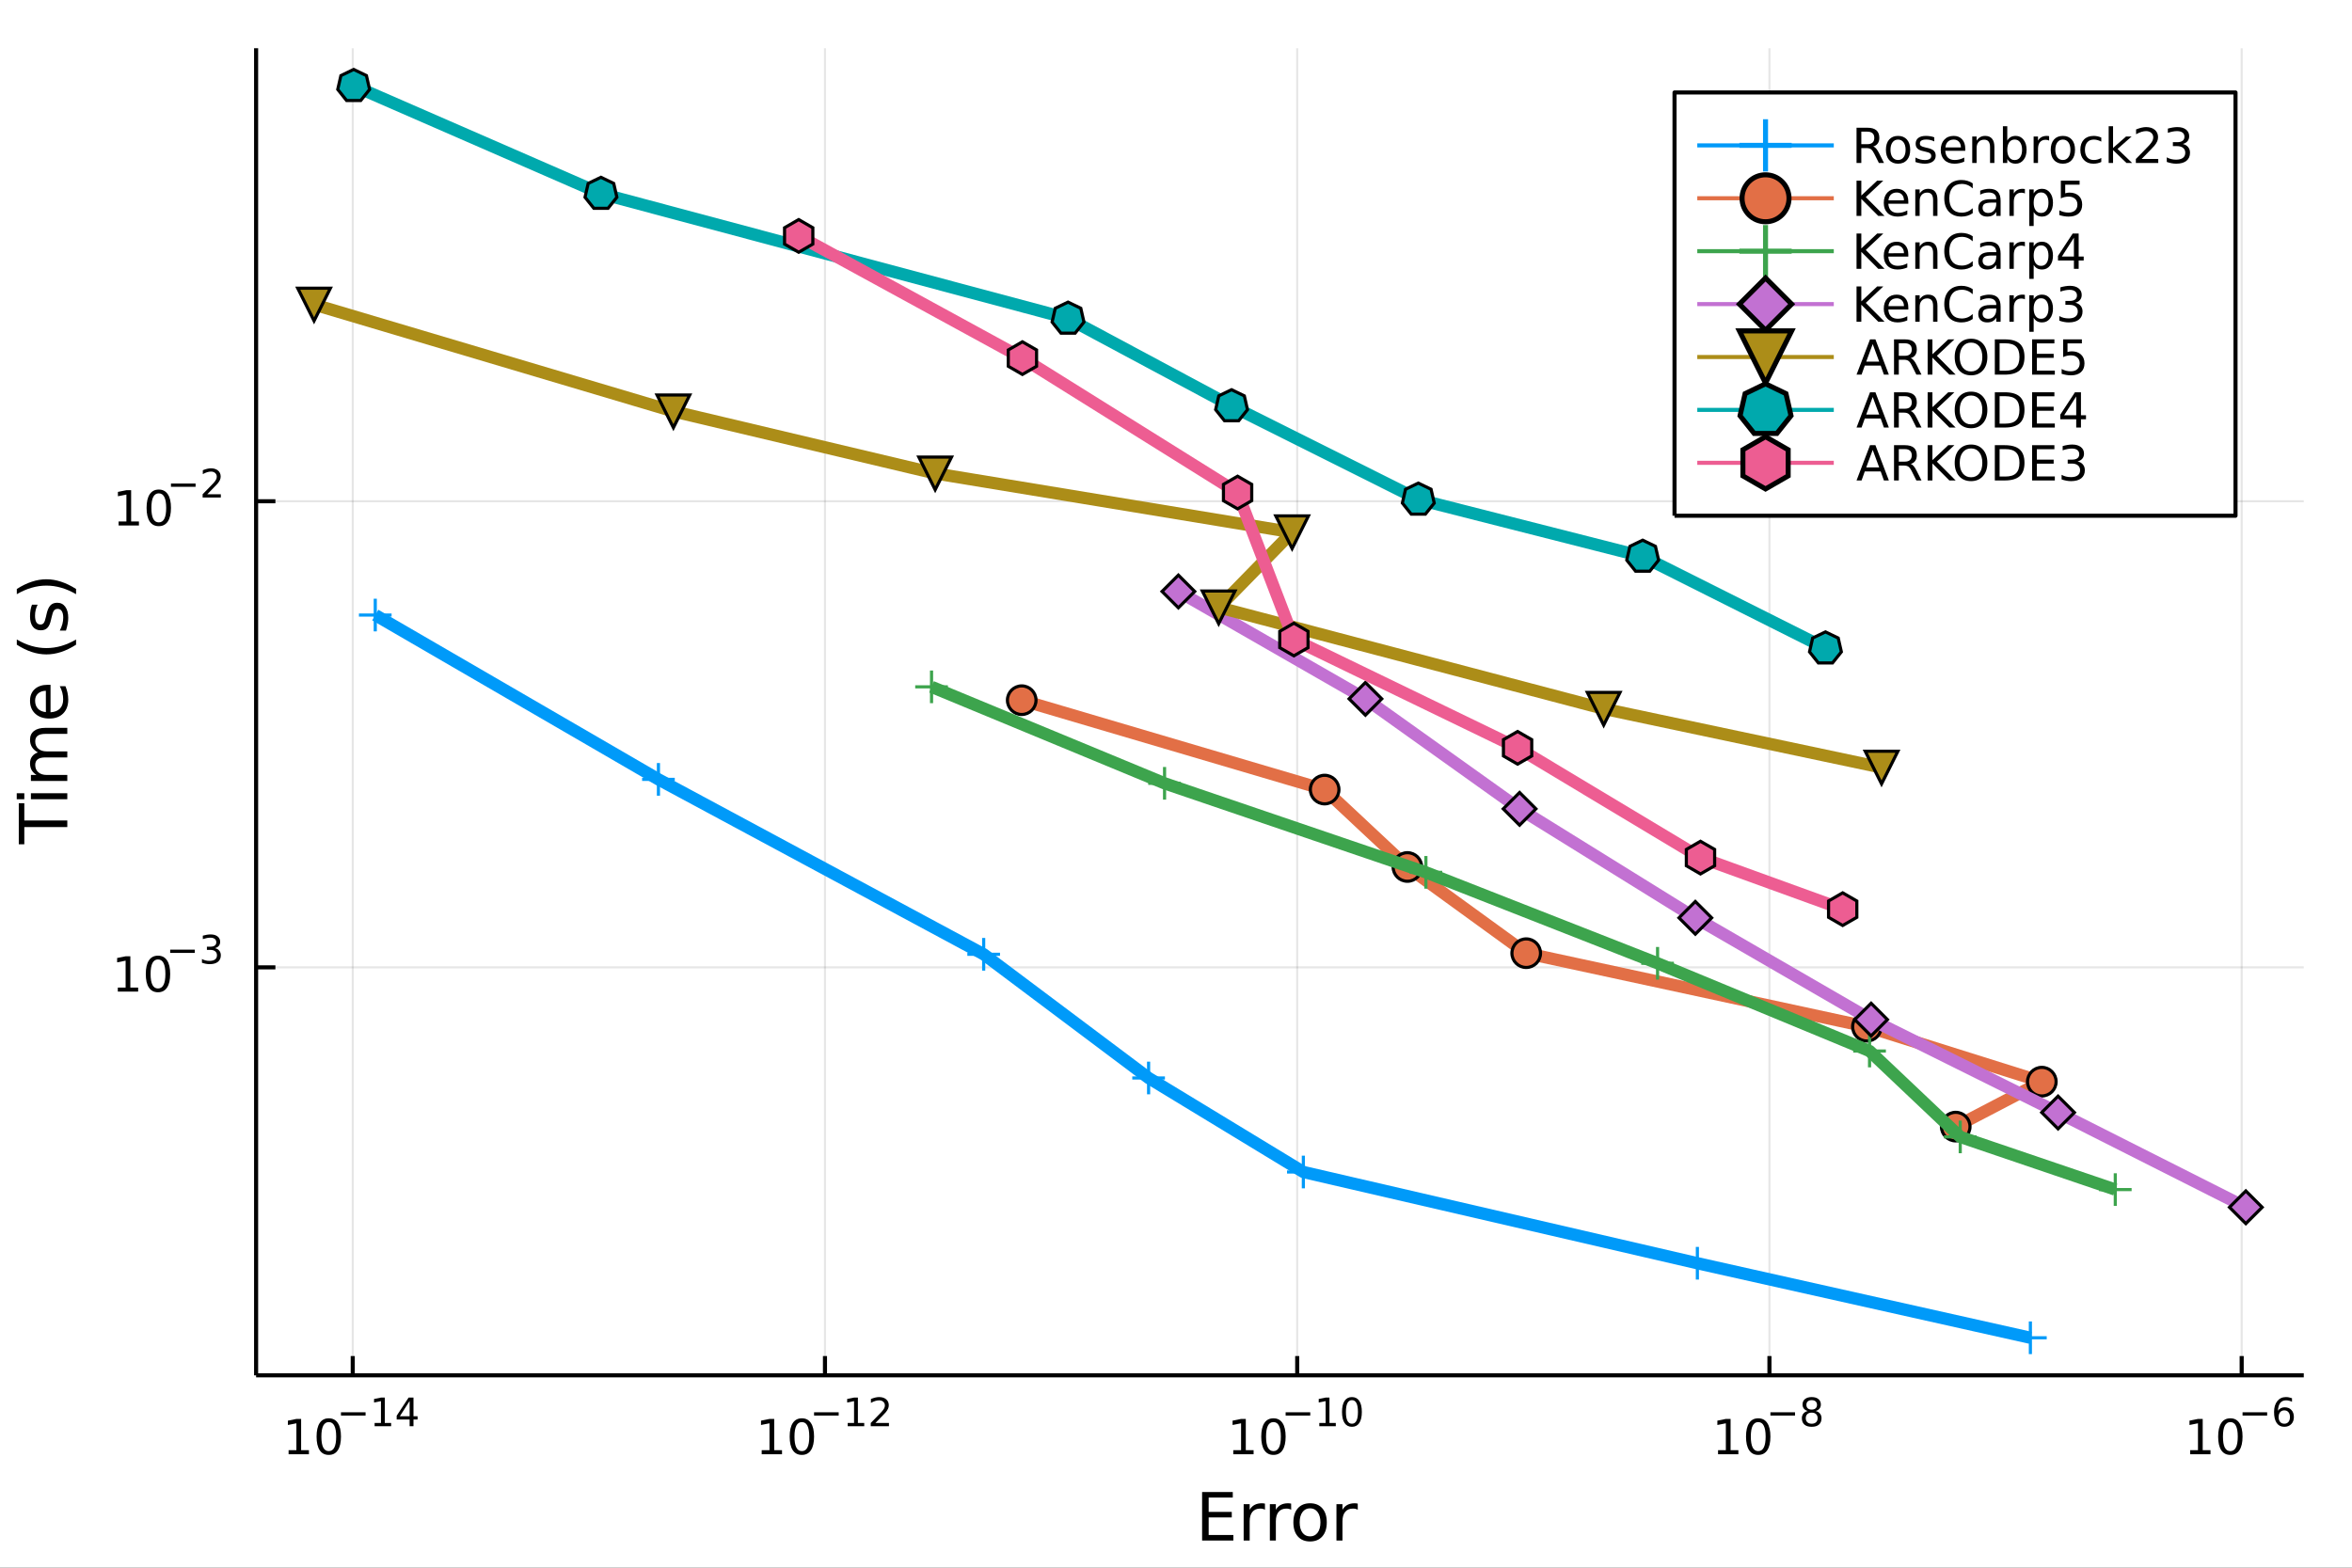 <?xml version="1.0" encoding="utf-8"?>
<svg xmlns="http://www.w3.org/2000/svg" xmlns:xlink="http://www.w3.org/1999/xlink" width="576" height="384" viewBox="0 0 2304 1536">
<rect x="0" y="0" width="2304" height="1536" fill="#333333" stroke="none"/>
<defs>
  <clipPath id="clip330">
    <rect x="0" y="0" width="2304" height="1536"/>
  </clipPath>
</defs>
<path clip-path="url(#clip330)" d="
M0 1536 L2304 1536 L2304 0 L0 0  Z
  " fill="#ffffff" fill-rule="evenodd" fill-opacity="1"/>
<defs>
  <clipPath id="clip331">
    <rect x="460" y="0" width="1614" height="1536"/>
  </clipPath>
</defs>
<path clip-path="url(#clip330)" d="
M250.882 1347.54 L2256.76 1347.54 L2256.76 47.244 L250.882 47.244  Z
  " fill="#ffffff" fill-rule="evenodd" fill-opacity="1"/>
<defs>
  <clipPath id="clip332">
    <rect x="250" y="47" width="2007" height="1301"/>
  </clipPath>
</defs>
<polyline clip-path="url(#clip332)" style="stroke:#000000; stroke-linecap:butt; stroke-linejoin:round; stroke-width:2; stroke-opacity:0.1; fill:none" points="
  345.543,1347.54 345.543,47.244 
  "/>
<polyline clip-path="url(#clip332)" style="stroke:#000000; stroke-linecap:butt; stroke-linejoin:round; stroke-width:2; stroke-opacity:0.1; fill:none" points="
  808.14,1347.54 808.14,47.244 
  "/>
<polyline clip-path="url(#clip332)" style="stroke:#000000; stroke-linecap:butt; stroke-linejoin:round; stroke-width:2; stroke-opacity:0.1; fill:none" points="
  1270.74,1347.54 1270.74,47.244 
  "/>
<polyline clip-path="url(#clip332)" style="stroke:#000000; stroke-linecap:butt; stroke-linejoin:round; stroke-width:2; stroke-opacity:0.1; fill:none" points="
  1733.33,1347.54 1733.33,47.244 
  "/>
<polyline clip-path="url(#clip332)" style="stroke:#000000; stroke-linecap:butt; stroke-linejoin:round; stroke-width:2; stroke-opacity:0.1; fill:none" points="
  2195.93,1347.54 2195.93,47.244 
  "/>
<polyline clip-path="url(#clip330)" style="stroke:#000000; stroke-linecap:butt; stroke-linejoin:round; stroke-width:4; stroke-opacity:1; fill:none" points="
  250.882,1347.54 2256.76,1347.54 
  "/>
<polyline clip-path="url(#clip330)" style="stroke:#000000; stroke-linecap:butt; stroke-linejoin:round; stroke-width:4; stroke-opacity:1; fill:none" points="
  345.543,1347.54 345.543,1328.64 
  "/>
<polyline clip-path="url(#clip330)" style="stroke:#000000; stroke-linecap:butt; stroke-linejoin:round; stroke-width:4; stroke-opacity:1; fill:none" points="
  808.14,1347.54 808.14,1328.64 
  "/>
<polyline clip-path="url(#clip330)" style="stroke:#000000; stroke-linecap:butt; stroke-linejoin:round; stroke-width:4; stroke-opacity:1; fill:none" points="
  1270.74,1347.54 1270.74,1328.64 
  "/>
<polyline clip-path="url(#clip330)" style="stroke:#000000; stroke-linecap:butt; stroke-linejoin:round; stroke-width:4; stroke-opacity:1; fill:none" points="
  1733.33,1347.54 1733.33,1328.64 
  "/>
<polyline clip-path="url(#clip330)" style="stroke:#000000; stroke-linecap:butt; stroke-linejoin:round; stroke-width:4; stroke-opacity:1; fill:none" points="
  2195.93,1347.54 2195.93,1328.64 
  "/>
<path clip-path="url(#clip330)" d="M282.71 1420.89 L290.348 1420.89 L290.348 1394.53 L282.038 1396.19 L282.038 1391.94 L290.302 1390.27 L294.978 1390.27 L294.978 1420.89 L302.617 1420.89 L302.617 1424.83 L282.71 1424.83 L282.71 1420.89 Z" fill="#000000" fill-rule="evenodd" fill-opacity="1" /><path clip-path="url(#clip330)" d="M322.061 1393.35 Q318.45 1393.35 316.621 1396.91 Q314.816 1400.45 314.816 1407.58 Q314.816 1414.69 316.621 1418.25 Q318.45 1421.8 322.061 1421.8 Q325.695 1421.8 327.501 1418.25 Q329.33 1414.69 329.33 1407.58 Q329.33 1400.45 327.501 1396.91 Q325.695 1393.35 322.061 1393.35 M322.061 1389.64 Q327.871 1389.64 330.927 1394.25 Q334.006 1398.83 334.006 1407.58 Q334.006 1416.31 330.927 1420.92 Q327.871 1425.5 322.061 1425.5 Q316.251 1425.5 313.172 1420.92 Q310.117 1416.31 310.117 1407.58 Q310.117 1398.83 313.172 1394.25 Q316.251 1389.64 322.061 1389.64 Z" fill="#000000" fill-rule="evenodd" fill-opacity="1" /><path clip-path="url(#clip330)" d="M334.006 1383.74 L358.117 1383.74 L358.117 1386.94 L334.006 1386.94 L334.006 1383.74 Z" fill="#000000" fill-rule="evenodd" fill-opacity="1" /><path clip-path="url(#clip330)" d="M366.976 1394.22 L373.182 1394.22 L373.182 1372.8 L366.43 1374.15 L366.43 1370.69 L373.145 1369.34 L376.944 1369.34 L376.944 1394.22 L383.15 1394.22 L383.15 1397.42 L366.976 1397.42 L366.976 1394.22 Z" fill="#000000" fill-rule="evenodd" fill-opacity="1" /><path clip-path="url(#clip330)" d="M401.262 1372.65 L391.67 1387.64 L401.262 1387.64 L401.262 1372.65 M400.265 1369.34 L405.042 1369.34 L405.042 1387.64 L409.049 1387.64 L409.049 1390.8 L405.042 1390.8 L405.042 1397.42 L401.262 1397.42 L401.262 1390.8 L388.586 1390.8 L388.586 1387.13 L400.265 1369.34 Z" fill="#000000" fill-rule="evenodd" fill-opacity="1" /><path clip-path="url(#clip330)" d="M746.152 1420.89 L753.791 1420.89 L753.791 1394.53 L745.481 1396.19 L745.481 1391.94 L753.745 1390.27 L758.421 1390.27 L758.421 1420.89 L766.06 1420.89 L766.06 1424.83 L746.152 1424.83 L746.152 1420.89 Z" fill="#000000" fill-rule="evenodd" fill-opacity="1" /><path clip-path="url(#clip330)" d="M785.504 1393.35 Q781.893 1393.35 780.064 1396.91 Q778.259 1400.45 778.259 1407.58 Q778.259 1414.69 780.064 1418.25 Q781.893 1421.8 785.504 1421.8 Q789.138 1421.8 790.944 1418.25 Q792.772 1414.69 792.772 1407.58 Q792.772 1400.45 790.944 1396.91 Q789.138 1393.35 785.504 1393.35 M785.504 1389.64 Q791.314 1389.64 794.37 1394.25 Q797.448 1398.83 797.448 1407.58 Q797.448 1416.31 794.37 1420.92 Q791.314 1425.5 785.504 1425.5 Q779.694 1425.5 776.615 1420.92 Q773.56 1416.31 773.56 1407.58 Q773.56 1398.83 776.615 1394.25 Q779.694 1389.64 785.504 1389.64 Z" fill="#000000" fill-rule="evenodd" fill-opacity="1" /><path clip-path="url(#clip330)" d="M797.448 1383.74 L821.56 1383.74 L821.56 1386.94 L797.448 1386.94 L797.448 1383.74 Z" fill="#000000" fill-rule="evenodd" fill-opacity="1" /><path clip-path="url(#clip330)" d="M830.418 1394.22 L836.625 1394.22 L836.625 1372.8 L829.873 1374.15 L829.873 1370.69 L836.587 1369.34 L840.386 1369.34 L840.386 1394.22 L846.593 1394.22 L846.593 1397.42 L830.418 1397.42 L830.418 1394.22 Z" fill="#000000" fill-rule="evenodd" fill-opacity="1" /><path clip-path="url(#clip330)" d="M857.539 1394.22 L870.799 1394.22 L870.799 1397.42 L852.969 1397.42 L852.969 1394.22 Q855.132 1391.98 858.856 1388.22 Q862.598 1384.44 863.558 1383.35 Q865.382 1381.3 866.097 1379.89 Q866.83 1378.46 866.83 1377.09 Q866.83 1374.85 865.25 1373.44 Q863.689 1372.03 861.169 1372.03 Q859.382 1372.03 857.389 1372.65 Q855.414 1373.27 853.157 1374.53 L853.157 1370.69 Q855.451 1369.77 857.445 1369.3 Q859.439 1368.83 861.094 1368.83 Q865.457 1368.83 868.053 1371.01 Q870.648 1373.19 870.648 1376.84 Q870.648 1378.57 869.99 1380.13 Q869.35 1381.68 867.639 1383.78 Q867.169 1384.33 864.648 1386.94 Q862.128 1389.54 857.539 1394.22 Z" fill="#000000" fill-rule="evenodd" fill-opacity="1" /><path clip-path="url(#clip330)" d="M1208.1 1420.89 L1215.74 1420.89 L1215.74 1394.53 L1207.43 1396.19 L1207.43 1391.94 L1215.69 1390.27 L1220.37 1390.27 L1220.37 1420.89 L1228.01 1420.89 L1228.01 1424.83 L1208.1 1424.83 L1208.1 1420.89 Z" fill="#000000" fill-rule="evenodd" fill-opacity="1" /><path clip-path="url(#clip330)" d="M1247.45 1393.35 Q1243.84 1393.35 1242.01 1396.91 Q1240.21 1400.45 1240.21 1407.58 Q1240.21 1414.69 1242.01 1418.25 Q1243.84 1421.8 1247.45 1421.8 Q1251.09 1421.8 1252.89 1418.25 Q1254.72 1414.69 1254.72 1407.58 Q1254.72 1400.45 1252.89 1396.91 Q1251.09 1393.35 1247.45 1393.35 M1247.45 1389.64 Q1253.26 1389.64 1256.32 1394.25 Q1259.4 1398.83 1259.4 1407.58 Q1259.4 1416.31 1256.32 1420.92 Q1253.26 1425.5 1247.45 1425.5 Q1241.64 1425.5 1238.56 1420.92 Q1235.51 1416.31 1235.51 1407.58 Q1235.51 1398.83 1238.56 1394.25 Q1241.64 1389.64 1247.45 1389.64 Z" fill="#000000" fill-rule="evenodd" fill-opacity="1" /><path clip-path="url(#clip330)" d="M1259.4 1383.74 L1283.51 1383.74 L1283.51 1386.94 L1259.4 1386.94 L1259.4 1383.74 Z" fill="#000000" fill-rule="evenodd" fill-opacity="1" /><path clip-path="url(#clip330)" d="M1292.37 1394.22 L1298.57 1394.22 L1298.57 1372.8 L1291.82 1374.15 L1291.82 1370.69 L1298.53 1369.34 L1302.33 1369.34 L1302.33 1394.22 L1308.54 1394.22 L1308.54 1397.42 L1292.37 1397.42 L1292.37 1394.22 Z" fill="#000000" fill-rule="evenodd" fill-opacity="1" /><path clip-path="url(#clip330)" d="M1324.34 1371.84 Q1321.41 1371.84 1319.92 1374.74 Q1318.45 1377.61 1318.45 1383.41 Q1318.45 1389.18 1319.92 1392.08 Q1321.41 1394.95 1324.34 1394.95 Q1327.29 1394.95 1328.76 1392.08 Q1330.24 1389.18 1330.24 1383.41 Q1330.24 1377.61 1328.76 1374.74 Q1327.29 1371.84 1324.34 1371.84 M1324.34 1368.83 Q1329.06 1368.83 1331.54 1372.57 Q1334.04 1376.3 1334.04 1383.41 Q1334.04 1390.5 1331.54 1394.24 Q1329.06 1397.96 1324.34 1397.96 Q1319.62 1397.96 1317.12 1394.24 Q1314.63 1390.5 1314.63 1383.41 Q1314.63 1376.3 1317.12 1372.57 Q1319.62 1368.83 1324.34 1368.83 Z" fill="#000000" fill-rule="evenodd" fill-opacity="1" /><path clip-path="url(#clip330)" d="M1682.99 1420.89 L1690.63 1420.89 L1690.63 1394.53 L1682.32 1396.19 L1682.32 1391.94 L1690.58 1390.27 L1695.26 1390.27 L1695.26 1420.89 L1702.89 1420.89 L1702.89 1424.83 L1682.99 1424.83 L1682.99 1420.89 Z" fill="#000000" fill-rule="evenodd" fill-opacity="1" /><path clip-path="url(#clip330)" d="M1722.34 1393.35 Q1718.73 1393.35 1716.9 1396.91 Q1715.09 1400.45 1715.09 1407.58 Q1715.09 1414.69 1716.9 1418.25 Q1718.73 1421.8 1722.34 1421.8 Q1725.97 1421.8 1727.78 1418.25 Q1729.61 1414.69 1729.61 1407.58 Q1729.61 1400.45 1727.78 1396.91 Q1725.97 1393.35 1722.34 1393.35 M1722.34 1389.64 Q1728.15 1389.64 1731.2 1394.25 Q1734.28 1398.83 1734.28 1407.58 Q1734.28 1416.31 1731.2 1420.92 Q1728.15 1425.5 1722.34 1425.5 Q1716.53 1425.5 1713.45 1420.92 Q1710.39 1416.31 1710.39 1407.58 Q1710.39 1398.83 1713.45 1394.25 Q1716.53 1389.64 1722.34 1389.64 Z" fill="#000000" fill-rule="evenodd" fill-opacity="1" /><path clip-path="url(#clip330)" d="M1734.28 1383.74 L1758.39 1383.74 L1758.39 1386.94 L1734.28 1386.94 L1734.28 1383.74 Z" fill="#000000" fill-rule="evenodd" fill-opacity="1" /><path clip-path="url(#clip330)" d="M1774.72 1384.08 Q1772.01 1384.08 1770.45 1385.53 Q1768.91 1386.98 1768.91 1389.52 Q1768.91 1392.06 1770.45 1393.51 Q1772.01 1394.95 1774.72 1394.95 Q1777.43 1394.95 1778.99 1393.51 Q1780.55 1392.04 1780.55 1389.52 Q1780.55 1386.98 1778.99 1385.53 Q1777.45 1384.08 1774.72 1384.08 M1770.92 1382.47 Q1768.48 1381.86 1767.1 1380.19 Q1765.75 1378.52 1765.75 1376.11 Q1765.75 1372.74 1768.14 1370.79 Q1770.54 1368.83 1774.72 1368.83 Q1778.91 1368.83 1781.3 1370.79 Q1783.69 1372.74 1783.69 1376.11 Q1783.69 1378.52 1782.32 1380.19 Q1780.96 1381.86 1778.54 1382.47 Q1781.28 1383.11 1782.81 1384.97 Q1784.35 1386.83 1784.35 1389.52 Q1784.35 1393.6 1781.85 1395.78 Q1779.37 1397.96 1774.72 1397.96 Q1770.07 1397.96 1767.57 1395.78 Q1765.09 1393.6 1765.09 1389.52 Q1765.09 1386.83 1766.63 1384.97 Q1768.17 1383.11 1770.92 1382.47 M1769.53 1376.47 Q1769.53 1378.65 1770.88 1379.87 Q1772.26 1381.09 1774.72 1381.09 Q1777.16 1381.09 1778.54 1379.87 Q1779.93 1378.65 1779.93 1376.47 Q1779.93 1374.28 1778.54 1373.06 Q1777.16 1371.84 1774.72 1371.84 Q1772.26 1371.84 1770.88 1373.06 Q1769.53 1374.28 1769.53 1376.47 Z" fill="#000000" fill-rule="evenodd" fill-opacity="1" /><path clip-path="url(#clip330)" d="M2145.48 1420.89 L2153.12 1420.89 L2153.12 1394.53 L2144.81 1396.19 L2144.81 1391.94 L2153.07 1390.27 L2157.75 1390.27 L2157.75 1420.89 L2165.39 1420.89 L2165.39 1424.83 L2145.48 1424.83 L2145.48 1420.89 Z" fill="#000000" fill-rule="evenodd" fill-opacity="1" /><path clip-path="url(#clip330)" d="M2184.83 1393.35 Q2181.22 1393.35 2179.39 1396.91 Q2177.59 1400.45 2177.59 1407.58 Q2177.59 1414.69 2179.39 1418.25 Q2181.22 1421.8 2184.83 1421.8 Q2188.47 1421.8 2190.27 1418.25 Q2192.1 1414.69 2192.1 1407.58 Q2192.1 1400.45 2190.27 1396.91 Q2188.47 1393.35 2184.83 1393.35 M2184.83 1389.64 Q2190.64 1389.64 2193.7 1394.25 Q2196.78 1398.83 2196.78 1407.58 Q2196.78 1416.31 2193.7 1420.92 Q2190.64 1425.5 2184.83 1425.5 Q2179.02 1425.5 2175.94 1420.92 Q2172.89 1416.31 2172.89 1407.58 Q2172.89 1398.83 2175.94 1394.25 Q2179.02 1389.64 2184.83 1389.64 Z" fill="#000000" fill-rule="evenodd" fill-opacity="1" /><path clip-path="url(#clip330)" d="M2196.78 1383.74 L2220.89 1383.74 L2220.89 1386.94 L2196.78 1386.94 L2196.78 1383.74 Z" fill="#000000" fill-rule="evenodd" fill-opacity="1" /><path clip-path="url(#clip330)" d="M2237.68 1381.86 Q2235.13 1381.86 2233.62 1383.61 Q2232.13 1385.36 2232.13 1388.41 Q2232.13 1391.44 2233.62 1393.21 Q2235.13 1394.95 2237.68 1394.95 Q2240.24 1394.95 2241.73 1393.21 Q2243.23 1391.44 2243.23 1388.41 Q2243.23 1385.36 2241.73 1383.61 Q2240.24 1381.86 2237.68 1381.86 M2245.22 1369.96 L2245.22 1373.42 Q2243.8 1372.74 2242.33 1372.39 Q2240.88 1372.03 2239.45 1372.03 Q2235.69 1372.03 2233.7 1374.57 Q2231.72 1377.11 2231.44 1382.24 Q2232.55 1380.6 2234.22 1379.74 Q2235.9 1378.85 2237.91 1378.85 Q2242.14 1378.85 2244.59 1381.43 Q2247.05 1383.99 2247.05 1388.41 Q2247.05 1392.74 2244.49 1395.35 Q2241.93 1397.96 2237.68 1397.96 Q2232.81 1397.96 2230.24 1394.24 Q2227.66 1390.5 2227.66 1383.41 Q2227.66 1376.75 2230.82 1372.8 Q2233.98 1368.83 2239.3 1368.83 Q2240.73 1368.83 2242.18 1369.11 Q2243.65 1369.39 2245.22 1369.96 Z" fill="#000000" fill-rule="evenodd" fill-opacity="1" /><path clip-path="url(#clip330)" d="M1177.57 1461.87 L1207.62 1461.87 L1207.62 1467.28 L1184 1467.28 L1184 1481.34 L1206.63 1481.34 L1206.63 1486.76 L1184 1486.76 L1184 1503.97 L1208.19 1503.97 L1208.19 1509.39 L1177.57 1509.39 L1177.57 1461.87 Z" fill="#000000" fill-rule="evenodd" fill-opacity="1" /><path clip-path="url(#clip330)" d="M1239.16 1479.21 Q1238.18 1478.64 1237 1478.38 Q1235.85 1478.1 1234.45 1478.1 Q1229.49 1478.1 1226.81 1481.34 Q1224.17 1484.56 1224.17 1490.61 L1224.17 1509.39 L1218.28 1509.39 L1218.28 1473.74 L1224.17 1473.74 L1224.17 1479.28 Q1226.02 1476.03 1228.98 1474.47 Q1231.94 1472.88 1236.17 1472.88 Q1236.77 1472.88 1237.51 1472.97 Q1238.24 1473.04 1239.13 1473.2 L1239.16 1479.21 Z" fill="#000000" fill-rule="evenodd" fill-opacity="1" /><path clip-path="url(#clip330)" d="M1264.82 1479.21 Q1263.83 1478.64 1262.65 1478.38 Q1261.51 1478.1 1260.11 1478.1 Q1255.14 1478.1 1252.47 1481.34 Q1249.82 1484.56 1249.82 1490.61 L1249.82 1509.39 L1243.94 1509.39 L1243.94 1473.74 L1249.82 1473.74 L1249.82 1479.28 Q1251.67 1476.03 1254.63 1474.47 Q1257.59 1472.88 1261.82 1472.88 Q1262.43 1472.88 1263.16 1472.97 Q1263.89 1473.04 1264.78 1473.2 L1264.82 1479.21 Z" fill="#000000" fill-rule="evenodd" fill-opacity="1" /><path clip-path="url(#clip330)" d="M1283.34 1477.84 Q1278.63 1477.84 1275.89 1481.54 Q1273.15 1485.2 1273.15 1491.59 Q1273.15 1497.99 1275.86 1501.68 Q1278.6 1505.34 1283.34 1505.34 Q1288.02 1505.34 1290.76 1501.65 Q1293.49 1497.96 1293.49 1491.59 Q1293.49 1485.26 1290.76 1481.57 Q1288.02 1477.84 1283.34 1477.84 M1283.34 1472.88 Q1290.98 1472.88 1295.34 1477.84 Q1299.7 1482.81 1299.7 1491.59 Q1299.7 1500.35 1295.34 1505.34 Q1290.98 1510.31 1283.34 1510.31 Q1275.67 1510.31 1271.31 1505.34 Q1266.98 1500.35 1266.98 1491.59 Q1266.98 1482.81 1271.31 1477.84 Q1275.67 1472.88 1283.34 1472.88 Z" fill="#000000" fill-rule="evenodd" fill-opacity="1" /><path clip-path="url(#clip330)" d="M1330.06 1479.21 Q1329.08 1478.64 1327.9 1478.38 Q1326.75 1478.1 1325.35 1478.1 Q1320.39 1478.1 1317.71 1481.34 Q1315.07 1484.56 1315.07 1490.61 L1315.07 1509.39 L1309.18 1509.39 L1309.18 1473.74 L1315.07 1473.74 L1315.07 1479.28 Q1316.92 1476.03 1319.88 1474.47 Q1322.84 1472.88 1327.07 1472.88 Q1327.68 1472.88 1328.41 1472.97 Q1329.14 1473.04 1330.03 1473.2 L1330.06 1479.21 Z" fill="#000000" fill-rule="evenodd" fill-opacity="1" /><polyline clip-path="url(#clip332)" style="stroke:#000000; stroke-linecap:butt; stroke-linejoin:round; stroke-width:2; stroke-opacity:0.1; fill:none" points="
  250.882,947.809 2256.76,947.809 
  "/>
<polyline clip-path="url(#clip332)" style="stroke:#000000; stroke-linecap:butt; stroke-linejoin:round; stroke-width:2; stroke-opacity:0.1; fill:none" points="
  250.882,491.122 2256.76,491.122 
  "/>
<polyline clip-path="url(#clip330)" style="stroke:#000000; stroke-linecap:butt; stroke-linejoin:round; stroke-width:4; stroke-opacity:1; fill:none" points="
  250.882,1347.54 250.882,47.244 
  "/>
<polyline clip-path="url(#clip330)" style="stroke:#000000; stroke-linecap:butt; stroke-linejoin:round; stroke-width:4; stroke-opacity:1; fill:none" points="
  250.882,947.809 269.78,947.809 
  "/>
<polyline clip-path="url(#clip330)" style="stroke:#000000; stroke-linecap:butt; stroke-linejoin:round; stroke-width:4; stroke-opacity:1; fill:none" points="
  250.882,491.122 269.78,491.122 
  "/>
<path clip-path="url(#clip330)" d="M115.411 967.601 L123.05 967.601 L123.05 941.236 L114.74 942.902 L114.74 938.643 L123.004 936.976 L127.68 936.976 L127.68 967.601 L135.319 967.601 L135.319 971.536 L115.411 971.536 L115.411 967.601 Z" fill="#000000" fill-rule="evenodd" fill-opacity="1" /><path clip-path="url(#clip330)" d="M154.763 940.055 Q151.152 940.055 149.323 943.62 Q147.518 947.162 147.518 954.291 Q147.518 961.398 149.323 964.962 Q151.152 968.504 154.763 968.504 Q158.397 968.504 160.203 964.962 Q162.032 961.398 162.032 954.291 Q162.032 947.162 160.203 943.62 Q158.397 940.055 154.763 940.055 M154.763 936.351 Q160.573 936.351 163.629 940.958 Q166.707 945.541 166.707 954.291 Q166.707 963.018 163.629 967.624 Q160.573 972.208 154.763 972.208 Q148.953 972.208 145.874 967.624 Q142.819 963.018 142.819 954.291 Q142.819 945.541 145.874 940.958 Q148.953 936.351 154.763 936.351 Z" fill="#000000" fill-rule="evenodd" fill-opacity="1" /><path clip-path="url(#clip330)" d="M166.707 930.453 L190.819 930.453 L190.819 933.65 L166.707 933.65 L166.707 930.453 Z" fill="#000000" fill-rule="evenodd" fill-opacity="1" /><path clip-path="url(#clip330)" d="M210.53 928.986 Q213.257 929.569 214.78 931.412 Q216.322 933.255 216.322 935.963 Q216.322 940.12 213.464 942.396 Q210.605 944.671 205.339 944.671 Q203.571 944.671 201.69 944.314 Q199.828 943.976 197.834 943.28 L197.834 939.612 Q199.414 940.534 201.295 941.004 Q203.176 941.474 205.226 941.474 Q208.799 941.474 210.661 940.064 Q212.542 938.653 212.542 935.963 Q212.542 933.481 210.793 932.089 Q209.063 930.678 205.959 930.678 L202.687 930.678 L202.687 927.556 L206.11 927.556 Q208.912 927.556 210.398 926.447 Q211.884 925.318 211.884 923.212 Q211.884 921.049 210.341 919.902 Q208.818 918.736 205.959 918.736 Q204.398 918.736 202.612 919.074 Q200.825 919.413 198.681 920.127 L198.681 916.742 Q200.844 916.14 202.724 915.839 Q204.624 915.538 206.298 915.538 Q210.624 915.538 213.144 917.513 Q215.664 919.469 215.664 922.817 Q215.664 925.149 214.329 926.766 Q212.993 928.365 210.53 928.986 Z" fill="#000000" fill-rule="evenodd" fill-opacity="1" /><path clip-path="url(#clip330)" d="M116.183 510.914 L123.821 510.914 L123.821 484.549 L115.511 486.215 L115.511 481.956 L123.775 480.289 L128.451 480.289 L128.451 510.914 L136.09 510.914 L136.09 514.849 L116.183 514.849 L116.183 510.914 Z" fill="#000000" fill-rule="evenodd" fill-opacity="1" /><path clip-path="url(#clip330)" d="M155.534 483.368 Q151.923 483.368 150.094 486.933 Q148.289 490.475 148.289 497.604 Q148.289 504.711 150.094 508.275 Q151.923 511.817 155.534 511.817 Q159.168 511.817 160.974 508.275 Q162.803 504.711 162.803 497.604 Q162.803 490.475 160.974 486.933 Q159.168 483.368 155.534 483.368 M155.534 479.664 Q161.344 479.664 164.4 484.271 Q167.479 488.854 167.479 497.604 Q167.479 506.331 164.4 510.937 Q161.344 515.521 155.534 515.521 Q149.724 515.521 146.645 510.937 Q143.59 506.331 143.59 497.604 Q143.59 488.854 146.645 484.271 Q149.724 479.664 155.534 479.664 Z" fill="#000000" fill-rule="evenodd" fill-opacity="1" /><path clip-path="url(#clip330)" d="M167.479 473.766 L191.59 473.766 L191.59 476.963 L167.479 476.963 L167.479 473.766 Z" fill="#000000" fill-rule="evenodd" fill-opacity="1" /><path clip-path="url(#clip330)" d="M203.063 484.242 L216.322 484.242 L216.322 487.439 L198.493 487.439 L198.493 484.242 Q200.655 482.004 204.379 478.242 Q208.122 474.462 209.081 473.371 Q210.906 471.321 211.62 469.91 Q212.354 468.481 212.354 467.108 Q212.354 464.87 210.774 463.459 Q209.213 462.049 206.693 462.049 Q204.906 462.049 202.912 462.669 Q200.938 463.29 198.681 464.55 L198.681 460.713 Q200.975 459.792 202.969 459.321 Q204.962 458.851 206.618 458.851 Q210.981 458.851 213.576 461.033 Q216.172 463.215 216.172 466.863 Q216.172 468.594 215.514 470.155 Q214.874 471.697 213.163 473.803 Q212.692 474.349 210.172 476.963 Q207.652 479.559 203.063 484.242 Z" fill="#000000" fill-rule="evenodd" fill-opacity="1" /><path clip-path="url(#clip330)" d="M18.404 827.219 L18.404 787.02 L23.815 787.02 L23.815 803.889 L65.924 803.889 L65.924 810.35 L23.815 810.35 L23.815 827.219 L18.404 827.219 Z" fill="#000000" fill-rule="evenodd" fill-opacity="1" /><path clip-path="url(#clip330)" d="M30.276 783.073 L30.276 777.216 L65.924 777.216 L65.924 783.073 L30.276 783.073 M16.399 783.073 L16.399 777.216 L23.815 777.216 L23.815 783.073 L16.399 783.073 Z" fill="#000000" fill-rule="evenodd" fill-opacity="1" /><path clip-path="url(#clip330)" d="M37.119 737.208 Q33.173 735.012 31.295 731.956 Q29.417 728.901 29.417 724.763 Q29.417 719.193 33.332 716.169 Q37.215 713.145 44.408 713.145 L65.924 713.145 L65.924 719.034 L44.599 719.034 Q39.475 719.034 36.992 720.848 Q34.509 722.662 34.509 726.386 Q34.509 730.938 37.533 733.579 Q40.557 736.221 45.777 736.221 L65.924 736.221 L65.924 742.109 L44.599 742.109 Q39.443 742.109 36.992 743.924 Q34.509 745.738 34.509 749.526 Q34.509 754.013 37.565 756.655 Q40.589 759.297 45.777 759.297 L65.924 759.297 L65.924 765.185 L30.276 765.185 L30.276 759.297 L35.814 759.297 Q32.536 757.292 30.976 754.491 Q29.417 751.69 29.417 747.839 Q29.417 743.956 31.39 741.25 Q33.364 738.513 37.119 737.208 Z" fill="#000000" fill-rule="evenodd" fill-opacity="1" /><path clip-path="url(#clip330)" d="M46.636 670.973 L49.501 670.973 L49.501 697.9 Q55.548 697.518 58.731 694.271 Q61.882 690.993 61.882 685.168 Q61.882 681.794 61.054 678.643 Q60.227 675.461 58.572 672.341 L64.11 672.341 Q65.447 675.492 66.147 678.803 Q66.847 682.113 66.847 685.518 Q66.847 694.048 61.882 699.045 Q56.917 704.011 48.45 704.011 Q39.697 704.011 34.573 699.3 Q29.417 694.558 29.417 686.537 Q29.417 679.344 34.064 675.174 Q38.679 670.973 46.636 670.973 M44.917 676.829 Q40.111 676.893 37.247 679.535 Q34.382 682.145 34.382 686.473 Q34.382 691.375 37.151 694.335 Q39.92 697.263 44.949 697.709 L44.917 676.829 Z" fill="#000000" fill-rule="evenodd" fill-opacity="1" /><path clip-path="url(#clip330)" d="M16.463 626.572 Q23.783 630.837 30.945 632.906 Q38.106 634.975 45.458 634.975 Q52.811 634.975 60.036 632.906 Q67.229 630.805 74.518 626.572 L74.518 631.664 Q67.038 636.439 59.813 638.826 Q52.588 641.181 45.458 641.181 Q38.361 641.181 31.167 638.826 Q23.974 636.471 16.463 631.664 L16.463 626.572 Z" fill="#000000" fill-rule="evenodd" fill-opacity="1" /><path clip-path="url(#clip330)" d="M31.326 592.484 L36.865 592.484 Q35.592 594.966 34.955 597.64 Q34.318 600.313 34.318 603.178 Q34.318 607.538 35.655 609.735 Q36.992 611.899 39.666 611.899 Q41.703 611.899 42.88 610.339 Q44.026 608.78 45.077 604.069 L45.522 602.064 Q46.859 595.826 49.31 593.216 Q51.729 590.574 56.089 590.574 Q61.054 590.574 63.951 594.521 Q66.847 598.435 66.847 605.31 Q66.847 608.175 66.274 611.294 Q65.733 614.382 64.619 617.819 L58.572 617.819 Q60.259 614.573 61.118 611.422 Q61.946 608.27 61.946 605.183 Q61.946 601.045 60.545 598.817 Q59.113 596.589 56.535 596.589 Q54.148 596.589 52.874 598.213 Q51.601 599.804 50.424 605.247 L49.946 607.284 Q48.8 612.726 46.445 615.145 Q44.058 617.564 39.92 617.564 Q34.891 617.564 32.154 614 Q29.417 610.435 29.417 603.878 Q29.417 600.632 29.894 597.767 Q30.372 594.902 31.326 592.484 Z" fill="#000000" fill-rule="evenodd" fill-opacity="1" /><path clip-path="url(#clip330)" d="M16.463 582.171 L16.463 577.079 Q23.974 572.304 31.167 569.949 Q38.361 567.562 45.458 567.562 Q52.588 567.562 59.813 569.949 Q67.038 572.304 74.518 577.079 L74.518 582.171 Q67.229 577.938 60.036 575.869 Q52.811 573.768 45.458 573.768 Q38.106 573.768 30.945 575.869 Q23.783 577.938 16.463 582.171 Z" fill="#000000" fill-rule="evenodd" fill-opacity="1" /><polyline clip-path="url(#clip332)" style="stroke:#009af9; stroke-linecap:butt; stroke-linejoin:round; stroke-width:12; stroke-opacity:1; fill:none" points="
  1988.95,1310.74 1662.74,1237.7 1276.76,1148.31 1125.16,1056.19 963.604,934.996 644.998,763.617 367.603,602.618 
  "/>
<line clip-path="url(#clip332)" x1="1988.95" y1="1310.74" x2="1988.95" y2="1294.74" style="stroke:#009af9; stroke-width:3.072; stroke-opacity:1"/>
<line clip-path="url(#clip332)" x1="1988.95" y1="1310.74" x2="1972.95" y2="1310.74" style="stroke:#009af9; stroke-width:3.072; stroke-opacity:1"/>
<line clip-path="url(#clip332)" x1="1988.95" y1="1310.74" x2="1988.95" y2="1326.74" style="stroke:#009af9; stroke-width:3.072; stroke-opacity:1"/>
<line clip-path="url(#clip332)" x1="1988.95" y1="1310.74" x2="2004.95" y2="1310.74" style="stroke:#009af9; stroke-width:3.072; stroke-opacity:1"/>
<line clip-path="url(#clip332)" x1="1662.74" y1="1237.7" x2="1662.74" y2="1221.7" style="stroke:#009af9; stroke-width:3.072; stroke-opacity:1"/>
<line clip-path="url(#clip332)" x1="1662.74" y1="1237.7" x2="1646.74" y2="1237.7" style="stroke:#009af9; stroke-width:3.072; stroke-opacity:1"/>
<line clip-path="url(#clip332)" x1="1662.74" y1="1237.7" x2="1662.74" y2="1253.7" style="stroke:#009af9; stroke-width:3.072; stroke-opacity:1"/>
<line clip-path="url(#clip332)" x1="1662.74" y1="1237.7" x2="1678.74" y2="1237.7" style="stroke:#009af9; stroke-width:3.072; stroke-opacity:1"/>
<line clip-path="url(#clip332)" x1="1276.76" y1="1148.31" x2="1276.76" y2="1132.31" style="stroke:#009af9; stroke-width:3.072; stroke-opacity:1"/>
<line clip-path="url(#clip332)" x1="1276.76" y1="1148.31" x2="1260.76" y2="1148.31" style="stroke:#009af9; stroke-width:3.072; stroke-opacity:1"/>
<line clip-path="url(#clip332)" x1="1276.76" y1="1148.31" x2="1276.76" y2="1164.31" style="stroke:#009af9; stroke-width:3.072; stroke-opacity:1"/>
<line clip-path="url(#clip332)" x1="1276.76" y1="1148.31" x2="1292.76" y2="1148.31" style="stroke:#009af9; stroke-width:3.072; stroke-opacity:1"/>
<line clip-path="url(#clip332)" x1="1125.16" y1="1056.19" x2="1125.16" y2="1040.19" style="stroke:#009af9; stroke-width:3.072; stroke-opacity:1"/>
<line clip-path="url(#clip332)" x1="1125.16" y1="1056.19" x2="1109.16" y2="1056.19" style="stroke:#009af9; stroke-width:3.072; stroke-opacity:1"/>
<line clip-path="url(#clip332)" x1="1125.16" y1="1056.19" x2="1125.16" y2="1072.19" style="stroke:#009af9; stroke-width:3.072; stroke-opacity:1"/>
<line clip-path="url(#clip332)" x1="1125.16" y1="1056.19" x2="1141.16" y2="1056.19" style="stroke:#009af9; stroke-width:3.072; stroke-opacity:1"/>
<line clip-path="url(#clip332)" x1="963.604" y1="934.996" x2="963.604" y2="918.996" style="stroke:#009af9; stroke-width:3.072; stroke-opacity:1"/>
<line clip-path="url(#clip332)" x1="963.604" y1="934.996" x2="947.604" y2="934.996" style="stroke:#009af9; stroke-width:3.072; stroke-opacity:1"/>
<line clip-path="url(#clip332)" x1="963.604" y1="934.996" x2="963.604" y2="950.996" style="stroke:#009af9; stroke-width:3.072; stroke-opacity:1"/>
<line clip-path="url(#clip332)" x1="963.604" y1="934.996" x2="979.604" y2="934.996" style="stroke:#009af9; stroke-width:3.072; stroke-opacity:1"/>
<line clip-path="url(#clip332)" x1="644.998" y1="763.617" x2="644.998" y2="747.617" style="stroke:#009af9; stroke-width:3.072; stroke-opacity:1"/>
<line clip-path="url(#clip332)" x1="644.998" y1="763.617" x2="628.998" y2="763.617" style="stroke:#009af9; stroke-width:3.072; stroke-opacity:1"/>
<line clip-path="url(#clip332)" x1="644.998" y1="763.617" x2="644.998" y2="779.617" style="stroke:#009af9; stroke-width:3.072; stroke-opacity:1"/>
<line clip-path="url(#clip332)" x1="644.998" y1="763.617" x2="660.998" y2="763.617" style="stroke:#009af9; stroke-width:3.072; stroke-opacity:1"/>
<line clip-path="url(#clip332)" x1="367.603" y1="602.618" x2="367.603" y2="586.618" style="stroke:#009af9; stroke-width:3.072; stroke-opacity:1"/>
<line clip-path="url(#clip332)" x1="367.603" y1="602.618" x2="351.603" y2="602.618" style="stroke:#009af9; stroke-width:3.072; stroke-opacity:1"/>
<line clip-path="url(#clip332)" x1="367.603" y1="602.618" x2="367.603" y2="618.618" style="stroke:#009af9; stroke-width:3.072; stroke-opacity:1"/>
<line clip-path="url(#clip332)" x1="367.603" y1="602.618" x2="383.603" y2="602.618" style="stroke:#009af9; stroke-width:3.072; stroke-opacity:1"/>
<polyline clip-path="url(#clip332)" style="stroke:#e26f46; stroke-linecap:butt; stroke-linejoin:round; stroke-width:12; stroke-opacity:1; fill:none" points="
  1915.8,1103.84 2000.15,1059.8 1828.83,1005.97 1495.07,933.919 1378.69,849.453 1297.61,773.613 1000.87,686.039 
  "/>
<circle clip-path="url(#clip332)" cx="1915.8" cy="1103.84" r="14" fill="#e26f46" fill-rule="evenodd" fill-opacity="1" stroke="#000000" stroke-opacity="1" stroke-width="3.072"/>
<circle clip-path="url(#clip332)" cx="2000.15" cy="1059.8" r="14" fill="#e26f46" fill-rule="evenodd" fill-opacity="1" stroke="#000000" stroke-opacity="1" stroke-width="3.072"/>
<circle clip-path="url(#clip332)" cx="1828.83" cy="1005.97" r="14" fill="#e26f46" fill-rule="evenodd" fill-opacity="1" stroke="#000000" stroke-opacity="1" stroke-width="3.072"/>
<circle clip-path="url(#clip332)" cx="1495.07" cy="933.919" r="14" fill="#e26f46" fill-rule="evenodd" fill-opacity="1" stroke="#000000" stroke-opacity="1" stroke-width="3.072"/>
<circle clip-path="url(#clip332)" cx="1378.69" cy="849.453" r="14" fill="#e26f46" fill-rule="evenodd" fill-opacity="1" stroke="#000000" stroke-opacity="1" stroke-width="3.072"/>
<circle clip-path="url(#clip332)" cx="1297.61" cy="773.613" r="14" fill="#e26f46" fill-rule="evenodd" fill-opacity="1" stroke="#000000" stroke-opacity="1" stroke-width="3.072"/>
<circle clip-path="url(#clip332)" cx="1000.87" cy="686.039" r="14" fill="#e26f46" fill-rule="evenodd" fill-opacity="1" stroke="#000000" stroke-opacity="1" stroke-width="3.072"/>
<polyline clip-path="url(#clip332)" style="stroke:#3da44d; stroke-linecap:butt; stroke-linejoin:round; stroke-width:12; stroke-opacity:1; fill:none" points="
  2072.12,1165.54 1920.24,1113.92 1831.4,1029.77 1623.74,943.826 1396.8,854.708 1140.79,767.486 912.532,672.96 
  "/>
<line clip-path="url(#clip332)" x1="2072.12" y1="1165.54" x2="2072.12" y2="1149.54" style="stroke:#3da44d; stroke-width:3.072; stroke-opacity:1"/>
<line clip-path="url(#clip332)" x1="2072.12" y1="1165.54" x2="2056.12" y2="1165.54" style="stroke:#3da44d; stroke-width:3.072; stroke-opacity:1"/>
<line clip-path="url(#clip332)" x1="2072.12" y1="1165.54" x2="2072.12" y2="1181.54" style="stroke:#3da44d; stroke-width:3.072; stroke-opacity:1"/>
<line clip-path="url(#clip332)" x1="2072.12" y1="1165.54" x2="2088.12" y2="1165.54" style="stroke:#3da44d; stroke-width:3.072; stroke-opacity:1"/>
<line clip-path="url(#clip332)" x1="1920.24" y1="1113.92" x2="1920.24" y2="1097.92" style="stroke:#3da44d; stroke-width:3.072; stroke-opacity:1"/>
<line clip-path="url(#clip332)" x1="1920.24" y1="1113.92" x2="1904.24" y2="1113.92" style="stroke:#3da44d; stroke-width:3.072; stroke-opacity:1"/>
<line clip-path="url(#clip332)" x1="1920.24" y1="1113.92" x2="1920.24" y2="1129.92" style="stroke:#3da44d; stroke-width:3.072; stroke-opacity:1"/>
<line clip-path="url(#clip332)" x1="1920.24" y1="1113.92" x2="1936.24" y2="1113.92" style="stroke:#3da44d; stroke-width:3.072; stroke-opacity:1"/>
<line clip-path="url(#clip332)" x1="1831.4" y1="1029.77" x2="1831.4" y2="1013.77" style="stroke:#3da44d; stroke-width:3.072; stroke-opacity:1"/>
<line clip-path="url(#clip332)" x1="1831.4" y1="1029.77" x2="1815.4" y2="1029.77" style="stroke:#3da44d; stroke-width:3.072; stroke-opacity:1"/>
<line clip-path="url(#clip332)" x1="1831.4" y1="1029.77" x2="1831.4" y2="1045.77" style="stroke:#3da44d; stroke-width:3.072; stroke-opacity:1"/>
<line clip-path="url(#clip332)" x1="1831.4" y1="1029.77" x2="1847.4" y2="1029.77" style="stroke:#3da44d; stroke-width:3.072; stroke-opacity:1"/>
<line clip-path="url(#clip332)" x1="1623.74" y1="943.826" x2="1623.74" y2="927.826" style="stroke:#3da44d; stroke-width:3.072; stroke-opacity:1"/>
<line clip-path="url(#clip332)" x1="1623.74" y1="943.826" x2="1607.74" y2="943.826" style="stroke:#3da44d; stroke-width:3.072; stroke-opacity:1"/>
<line clip-path="url(#clip332)" x1="1623.74" y1="943.826" x2="1623.74" y2="959.826" style="stroke:#3da44d; stroke-width:3.072; stroke-opacity:1"/>
<line clip-path="url(#clip332)" x1="1623.74" y1="943.826" x2="1639.74" y2="943.826" style="stroke:#3da44d; stroke-width:3.072; stroke-opacity:1"/>
<line clip-path="url(#clip332)" x1="1396.8" y1="854.708" x2="1396.8" y2="838.708" style="stroke:#3da44d; stroke-width:3.072; stroke-opacity:1"/>
<line clip-path="url(#clip332)" x1="1396.8" y1="854.708" x2="1380.8" y2="854.708" style="stroke:#3da44d; stroke-width:3.072; stroke-opacity:1"/>
<line clip-path="url(#clip332)" x1="1396.8" y1="854.708" x2="1396.8" y2="870.708" style="stroke:#3da44d; stroke-width:3.072; stroke-opacity:1"/>
<line clip-path="url(#clip332)" x1="1396.8" y1="854.708" x2="1412.8" y2="854.708" style="stroke:#3da44d; stroke-width:3.072; stroke-opacity:1"/>
<line clip-path="url(#clip332)" x1="1140.79" y1="767.486" x2="1140.79" y2="751.486" style="stroke:#3da44d; stroke-width:3.072; stroke-opacity:1"/>
<line clip-path="url(#clip332)" x1="1140.79" y1="767.486" x2="1124.79" y2="767.486" style="stroke:#3da44d; stroke-width:3.072; stroke-opacity:1"/>
<line clip-path="url(#clip332)" x1="1140.79" y1="767.486" x2="1140.79" y2="783.486" style="stroke:#3da44d; stroke-width:3.072; stroke-opacity:1"/>
<line clip-path="url(#clip332)" x1="1140.79" y1="767.486" x2="1156.79" y2="767.486" style="stroke:#3da44d; stroke-width:3.072; stroke-opacity:1"/>
<line clip-path="url(#clip332)" x1="912.532" y1="672.96" x2="912.532" y2="656.96" style="stroke:#3da44d; stroke-width:3.072; stroke-opacity:1"/>
<line clip-path="url(#clip332)" x1="912.532" y1="672.96" x2="896.532" y2="672.96" style="stroke:#3da44d; stroke-width:3.072; stroke-opacity:1"/>
<line clip-path="url(#clip332)" x1="912.532" y1="672.96" x2="912.532" y2="688.96" style="stroke:#3da44d; stroke-width:3.072; stroke-opacity:1"/>
<line clip-path="url(#clip332)" x1="912.532" y1="672.96" x2="928.532" y2="672.96" style="stroke:#3da44d; stroke-width:3.072; stroke-opacity:1"/>
<polyline clip-path="url(#clip332)" style="stroke:#c271d2; stroke-linecap:butt; stroke-linejoin:round; stroke-width:12; stroke-opacity:1; fill:none" points="
  2199.99,1182.88 2016.07,1090.02 1832.94,998.979 1660.72,899.282 1488.56,792.478 1337.55,684.698 1154.33,579.505 
  "/>
<path clip-path="url(#clip332)" d="M2199.99 1166.88 L2183.99 1182.88 L2199.99 1198.88 L2215.99 1182.88 L2199.99 1166.88 Z" fill="#c271d2" fill-rule="evenodd" fill-opacity="1" stroke="#000000" stroke-opacity="1" stroke-width="3.072"/>
<path clip-path="url(#clip332)" d="M2016.07 1074.02 L2000.07 1090.02 L2016.07 1106.02 L2032.07 1090.02 L2016.07 1074.02 Z" fill="#c271d2" fill-rule="evenodd" fill-opacity="1" stroke="#000000" stroke-opacity="1" stroke-width="3.072"/>
<path clip-path="url(#clip332)" d="M1832.94 982.979 L1816.94 998.979 L1832.94 1014.98 L1848.94 998.979 L1832.94 982.979 Z" fill="#c271d2" fill-rule="evenodd" fill-opacity="1" stroke="#000000" stroke-opacity="1" stroke-width="3.072"/>
<path clip-path="url(#clip332)" d="M1660.72 883.282 L1644.72 899.282 L1660.72 915.282 L1676.72 899.282 L1660.72 883.282 Z" fill="#c271d2" fill-rule="evenodd" fill-opacity="1" stroke="#000000" stroke-opacity="1" stroke-width="3.072"/>
<path clip-path="url(#clip332)" d="M1488.56 776.478 L1472.56 792.478 L1488.56 808.478 L1504.56 792.478 L1488.56 776.478 Z" fill="#c271d2" fill-rule="evenodd" fill-opacity="1" stroke="#000000" stroke-opacity="1" stroke-width="3.072"/>
<path clip-path="url(#clip332)" d="M1337.55 668.698 L1321.55 684.698 L1337.55 700.698 L1353.55 684.698 L1337.55 668.698 Z" fill="#c271d2" fill-rule="evenodd" fill-opacity="1" stroke="#000000" stroke-opacity="1" stroke-width="3.072"/>
<path clip-path="url(#clip332)" d="M1154.33 563.505 L1138.33 579.505 L1154.33 595.505 L1170.33 579.505 L1154.33 563.505 Z" fill="#c271d2" fill-rule="evenodd" fill-opacity="1" stroke="#000000" stroke-opacity="1" stroke-width="3.072"/>
<polyline clip-path="url(#clip332)" style="stroke:#ac8d18; stroke-linecap:butt; stroke-linejoin:round; stroke-width:12; stroke-opacity:1; fill:none" points="
  1843.16,752.033 1570.96,694.44 1193.81,595.094 1265.75,521.461 916.099,463.851 659.66,403.038 307.652,298.373 
  "/>
<path clip-path="url(#clip332)" d="M1859.16 736.033 L1827.16 736.033 L1843.16 768.033 L1859.16 736.033 Z" fill="#ac8d18" fill-rule="evenodd" fill-opacity="1" stroke="#000000" stroke-opacity="1" stroke-width="3.072"/>
<path clip-path="url(#clip332)" d="M1586.96 678.44 L1554.96 678.44 L1570.96 710.44 L1586.96 678.44 Z" fill="#ac8d18" fill-rule="evenodd" fill-opacity="1" stroke="#000000" stroke-opacity="1" stroke-width="3.072"/>
<path clip-path="url(#clip332)" d="M1209.81 579.094 L1177.81 579.094 L1193.81 611.094 L1209.81 579.094 Z" fill="#ac8d18" fill-rule="evenodd" fill-opacity="1" stroke="#000000" stroke-opacity="1" stroke-width="3.072"/>
<path clip-path="url(#clip332)" d="M1281.75 505.461 L1249.75 505.461 L1265.75 537.461 L1281.75 505.461 Z" fill="#ac8d18" fill-rule="evenodd" fill-opacity="1" stroke="#000000" stroke-opacity="1" stroke-width="3.072"/>
<path clip-path="url(#clip332)" d="M932.099 447.851 L900.099 447.851 L916.099 479.851 L932.099 447.851 Z" fill="#ac8d18" fill-rule="evenodd" fill-opacity="1" stroke="#000000" stroke-opacity="1" stroke-width="3.072"/>
<path clip-path="url(#clip332)" d="M675.66 387.038 L643.66 387.038 L659.66 419.038 L675.66 387.038 Z" fill="#ac8d18" fill-rule="evenodd" fill-opacity="1" stroke="#000000" stroke-opacity="1" stroke-width="3.072"/>
<path clip-path="url(#clip332)" d="M323.652 282.373 L291.652 282.373 L307.652 314.373 L323.652 282.373 Z" fill="#ac8d18" fill-rule="evenodd" fill-opacity="1" stroke="#000000" stroke-opacity="1" stroke-width="3.072"/>
<polyline clip-path="url(#clip332)" style="stroke:#00a9ad; stroke-linecap:butt; stroke-linejoin:round; stroke-width:12; stroke-opacity:1; fill:none" points="
  1788.19,635.116 1609.16,545.258 1389.36,489.344 1206.43,397.823 1046.23,312.003 588.687,189.696 346.45,84.045 
  "/>
<path clip-path="url(#clip332)" d="M1788.19 619.116 L1775.67 625.148 L1772.59 638.684 L1781.24 649.532 L1795.13 649.532 L1803.79 638.684 L1800.7 625.148 Z" fill="#00a9ad" fill-rule="evenodd" fill-opacity="1" stroke="#000000" stroke-opacity="1" stroke-width="3.072"/>
<path clip-path="url(#clip332)" d="M1609.16 529.258 L1596.65 535.29 L1593.56 548.826 L1602.22 559.674 L1616.1 559.674 L1624.76 548.826 L1621.67 535.29 Z" fill="#00a9ad" fill-rule="evenodd" fill-opacity="1" stroke="#000000" stroke-opacity="1" stroke-width="3.072"/>
<path clip-path="url(#clip332)" d="M1389.36 473.344 L1376.85 479.376 L1373.76 492.912 L1382.42 503.76 L1396.31 503.76 L1404.96 492.912 L1401.87 479.376 Z" fill="#00a9ad" fill-rule="evenodd" fill-opacity="1" stroke="#000000" stroke-opacity="1" stroke-width="3.072"/>
<path clip-path="url(#clip332)" d="M1206.43 381.823 L1193.92 387.855 L1190.83 401.391 L1199.49 412.239 L1213.38 412.239 L1222.03 401.391 L1218.95 387.855 Z" fill="#00a9ad" fill-rule="evenodd" fill-opacity="1" stroke="#000000" stroke-opacity="1" stroke-width="3.072"/>
<path clip-path="url(#clip332)" d="M1046.23 296.003 L1033.72 302.035 L1030.63 315.571 L1039.29 326.419 L1053.18 326.419 L1061.83 315.571 L1058.75 302.035 Z" fill="#00a9ad" fill-rule="evenodd" fill-opacity="1" stroke="#000000" stroke-opacity="1" stroke-width="3.072"/>
<path clip-path="url(#clip332)" d="M588.687 173.696 L576.175 179.728 L573.087 193.264 L581.743 204.112 L595.631 204.112 L604.287 193.264 L601.199 179.728 Z" fill="#00a9ad" fill-rule="evenodd" fill-opacity="1" stroke="#000000" stroke-opacity="1" stroke-width="3.072"/>
<path clip-path="url(#clip332)" d="M346.45 68.045 L333.938 74.077 L330.85 87.613 L339.506 98.461 L353.394 98.461 L362.05 87.613 L358.962 74.077 Z" fill="#00a9ad" fill-rule="evenodd" fill-opacity="1" stroke="#000000" stroke-opacity="1" stroke-width="3.072"/>
<polyline clip-path="url(#clip332)" style="stroke:#ed5d92; stroke-linecap:butt; stroke-linejoin:round; stroke-width:12; stroke-opacity:1; fill:none" points="
  1805.08,890.777 1665.79,840.267 1486.62,732.701 1267.47,626.575 1212.34,482.576 1001.55,350.874 782.393,231.137 
  "/>
<path clip-path="url(#clip332)" d="M1805.08 906.777 L1791.23 898.777 L1791.23 882.777 L1805.08 874.777 L1818.94 882.777 L1818.94 898.777 Z" fill="#ed5d92" fill-rule="evenodd" fill-opacity="1" stroke="#000000" stroke-opacity="1" stroke-width="3.072"/>
<path clip-path="url(#clip332)" d="M1665.79 856.267 L1651.93 848.267 L1651.93 832.267 L1665.79 824.267 L1679.64 832.267 L1679.64 848.267 Z" fill="#ed5d92" fill-rule="evenodd" fill-opacity="1" stroke="#000000" stroke-opacity="1" stroke-width="3.072"/>
<path clip-path="url(#clip332)" d="M1486.62 748.701 L1472.76 740.701 L1472.76 724.701 L1486.62 716.701 L1500.48 724.701 L1500.48 740.701 Z" fill="#ed5d92" fill-rule="evenodd" fill-opacity="1" stroke="#000000" stroke-opacity="1" stroke-width="3.072"/>
<path clip-path="url(#clip332)" d="M1267.47 642.575 L1253.62 634.575 L1253.62 618.575 L1267.47 610.575 L1281.33 618.575 L1281.33 634.575 Z" fill="#ed5d92" fill-rule="evenodd" fill-opacity="1" stroke="#000000" stroke-opacity="1" stroke-width="3.072"/>
<path clip-path="url(#clip332)" d="M1212.34 498.576 L1198.48 490.576 L1198.48 474.576 L1212.34 466.576 L1226.19 474.576 L1226.19 490.576 Z" fill="#ed5d92" fill-rule="evenodd" fill-opacity="1" stroke="#000000" stroke-opacity="1" stroke-width="3.072"/>
<path clip-path="url(#clip332)" d="M1001.55 366.874 L987.699 358.874 L987.699 342.874 L1001.55 334.874 L1015.41 342.874 L1015.41 358.874 Z" fill="#ed5d92" fill-rule="evenodd" fill-opacity="1" stroke="#000000" stroke-opacity="1" stroke-width="3.072"/>
<path clip-path="url(#clip332)" d="M782.393 247.137 L768.537 239.137 L768.537 223.137 L782.393 215.137 L796.249 223.137 L796.249 239.137 Z" fill="#ed5d92" fill-rule="evenodd" fill-opacity="1" stroke="#000000" stroke-opacity="1" stroke-width="3.072"/>
<path clip-path="url(#clip330)" d="
M1640.35 505.307 L2189.89 505.307 L2189.89 90.587 L1640.35 90.587  Z
  " fill="#ffffff" fill-rule="evenodd" fill-opacity="1"/>
<polyline clip-path="url(#clip330)" style="stroke:#000000; stroke-linecap:butt; stroke-linejoin:round; stroke-width:4; stroke-opacity:1; fill:none" points="
  1640.35,505.307 2189.89,505.307 2189.89,90.587 1640.35,90.587 1640.35,505.307 
  "/>
<polyline clip-path="url(#clip330)" style="stroke:#009af9; stroke-linecap:butt; stroke-linejoin:round; stroke-width:4; stroke-opacity:1; fill:none" points="
  1662.64,142.427 1796.37,142.427 
  "/>
<line clip-path="url(#clip330)" x1="1729.5" y1="142.427" x2="1729.5" y2="116.827" style="stroke:#009af9; stroke-width:4.915; stroke-opacity:1"/>
<line clip-path="url(#clip330)" x1="1729.5" y1="142.427" x2="1703.9" y2="142.427" style="stroke:#009af9; stroke-width:4.915; stroke-opacity:1"/>
<line clip-path="url(#clip330)" x1="1729.5" y1="142.427" x2="1729.5" y2="168.027" style="stroke:#009af9; stroke-width:4.915; stroke-opacity:1"/>
<line clip-path="url(#clip330)" x1="1729.5" y1="142.427" x2="1755.1" y2="142.427" style="stroke:#009af9; stroke-width:4.915; stroke-opacity:1"/>
<path clip-path="url(#clip330)" d="M1835.04 143.504 Q1836.55 144.013 1837.96 145.679 Q1839.39 147.346 1840.83 150.263 L1845.57 159.707 L1840.55 159.707 L1836.13 150.841 Q1834.42 147.369 1832.8 146.235 Q1831.2 145.101 1828.42 145.101 L1823.33 145.101 L1823.33 159.707 L1818.65 159.707 L1818.65 125.147 L1829.21 125.147 Q1835.13 125.147 1838.05 127.624 Q1840.97 130.101 1840.97 135.101 Q1840.97 138.365 1839.44 140.517 Q1837.94 142.67 1835.04 143.504 M1823.33 128.99 L1823.33 141.258 L1829.21 141.258 Q1832.59 141.258 1834.3 139.707 Q1836.04 138.133 1836.04 135.101 Q1836.04 132.068 1834.3 130.541 Q1832.59 128.99 1829.21 128.99 L1823.33 128.99 Z" fill="#000000" fill-rule="evenodd" fill-opacity="1" /><path clip-path="url(#clip330)" d="M1859.32 136.767 Q1855.9 136.767 1853.91 139.453 Q1851.92 142.115 1851.92 146.767 Q1851.92 151.42 1853.88 154.105 Q1855.88 156.767 1859.32 156.767 Q1862.73 156.767 1864.72 154.082 Q1866.71 151.397 1866.71 146.767 Q1866.71 142.161 1864.72 139.476 Q1862.73 136.767 1859.32 136.767 M1859.32 133.156 Q1864.88 133.156 1868.05 136.767 Q1871.22 140.379 1871.22 146.767 Q1871.22 153.133 1868.05 156.767 Q1864.88 160.378 1859.32 160.378 Q1853.75 160.378 1850.57 156.767 Q1847.43 153.133 1847.43 146.767 Q1847.43 140.379 1850.57 136.767 Q1853.75 133.156 1859.32 133.156 Z" fill="#000000" fill-rule="evenodd" fill-opacity="1" /><path clip-path="url(#clip330)" d="M1894.81 134.545 L1894.81 138.573 Q1893.01 137.647 1891.06 137.184 Q1889.12 136.721 1887.03 136.721 Q1883.86 136.721 1882.26 137.693 Q1880.69 138.666 1880.69 140.61 Q1880.69 142.092 1881.82 142.948 Q1882.96 143.781 1886.38 144.545 L1887.84 144.869 Q1892.38 145.842 1894.28 147.624 Q1896.2 149.383 1896.2 152.554 Q1896.2 156.166 1893.33 158.272 Q1890.48 160.378 1885.48 160.378 Q1883.4 160.378 1881.13 159.962 Q1878.88 159.568 1876.38 158.758 L1876.38 154.36 Q1878.75 155.587 1881.04 156.212 Q1883.33 156.814 1885.57 156.814 Q1888.58 156.814 1890.2 155.795 Q1891.82 154.754 1891.82 152.879 Q1891.82 151.142 1890.64 150.216 Q1889.49 149.291 1885.53 148.434 L1884.05 148.087 Q1880.09 147.254 1878.33 145.541 Q1876.57 143.804 1876.57 140.795 Q1876.57 137.138 1879.16 135.147 Q1881.76 133.156 1886.52 133.156 Q1888.88 133.156 1890.97 133.504 Q1893.05 133.851 1894.81 134.545 Z" fill="#000000" fill-rule="evenodd" fill-opacity="1" /><path clip-path="url(#clip330)" d="M1925.16 145.679 L1925.16 147.763 L1905.57 147.763 Q1905.85 152.161 1908.21 154.476 Q1910.6 156.767 1914.83 156.767 Q1917.29 156.767 1919.58 156.166 Q1921.89 155.564 1924.16 154.36 L1924.16 158.388 Q1921.87 159.36 1919.46 159.869 Q1917.06 160.378 1914.58 160.378 Q1908.38 160.378 1904.74 156.767 Q1901.13 153.156 1901.13 146.999 Q1901.13 140.633 1904.56 136.906 Q1908 133.156 1913.84 133.156 Q1919.07 133.156 1922.1 136.536 Q1925.16 139.892 1925.16 145.679 M1920.9 144.429 Q1920.85 140.934 1918.93 138.851 Q1917.03 136.767 1913.88 136.767 Q1910.32 136.767 1908.17 138.781 Q1906.04 140.795 1905.71 144.453 L1920.9 144.429 Z" fill="#000000" fill-rule="evenodd" fill-opacity="1" /><path clip-path="url(#clip330)" d="M1953.7 144.059 L1953.7 159.707 L1949.44 159.707 L1949.44 144.198 Q1949.44 140.517 1948 138.689 Q1946.57 136.86 1943.7 136.86 Q1940.25 136.86 1938.26 139.059 Q1936.27 141.258 1936.27 145.054 L1936.27 159.707 L1931.99 159.707 L1931.99 133.781 L1936.27 133.781 L1936.27 137.809 Q1937.8 135.471 1939.86 134.314 Q1941.94 133.156 1944.65 133.156 Q1949.12 133.156 1951.41 135.934 Q1953.7 138.689 1953.7 144.059 Z" fill="#000000" fill-rule="evenodd" fill-opacity="1" /><path clip-path="url(#clip330)" d="M1980.81 146.767 Q1980.81 142.068 1978.86 139.406 Q1976.94 136.721 1973.56 136.721 Q1970.18 136.721 1968.24 139.406 Q1966.31 142.068 1966.31 146.767 Q1966.31 151.466 1968.24 154.152 Q1970.18 156.814 1973.56 156.814 Q1976.94 156.814 1978.86 154.152 Q1980.81 151.466 1980.81 146.767 M1966.31 137.717 Q1967.66 135.402 1969.69 134.291 Q1971.75 133.156 1974.6 133.156 Q1979.32 133.156 1982.26 136.906 Q1985.23 140.656 1985.23 146.767 Q1985.23 152.879 1982.26 156.628 Q1979.32 160.378 1974.6 160.378 Q1971.75 160.378 1969.69 159.267 Q1967.66 158.133 1966.31 155.818 L1966.31 159.707 L1962.03 159.707 L1962.03 123.689 L1966.31 123.689 L1966.31 137.717 Z" fill="#000000" fill-rule="evenodd" fill-opacity="1" /><path clip-path="url(#clip330)" d="M2007.31 137.763 Q2006.59 137.346 2005.74 137.161 Q2004.9 136.953 2003.88 136.953 Q2000.27 136.953 1998.33 139.314 Q1996.41 141.652 1996.41 146.05 L1996.41 159.707 L1992.12 159.707 L1992.12 133.781 L1996.41 133.781 L1996.41 137.809 Q1997.75 135.448 1999.9 134.314 Q2002.06 133.156 2005.13 133.156 Q2005.57 133.156 2006.11 133.226 Q2006.64 133.272 2007.29 133.388 L2007.31 137.763 Z" fill="#000000" fill-rule="evenodd" fill-opacity="1" /><path clip-path="url(#clip330)" d="M2020.78 136.767 Q2017.36 136.767 2015.37 139.453 Q2013.37 142.115 2013.37 146.767 Q2013.37 151.42 2015.34 154.105 Q2017.33 156.767 2020.78 156.767 Q2024.18 156.767 2026.18 154.082 Q2028.17 151.397 2028.17 146.767 Q2028.17 142.161 2026.18 139.476 Q2024.18 136.767 2020.78 136.767 M2020.78 133.156 Q2026.34 133.156 2029.51 136.767 Q2032.68 140.379 2032.68 146.767 Q2032.68 153.133 2029.51 156.767 Q2026.34 160.378 2020.78 160.378 Q2015.2 160.378 2012.03 156.767 Q2008.88 153.133 2008.88 146.767 Q2008.88 140.379 2012.03 136.767 Q2015.2 133.156 2020.78 133.156 Z" fill="#000000" fill-rule="evenodd" fill-opacity="1" /><path clip-path="url(#clip330)" d="M2058.4 134.777 L2058.4 138.758 Q2056.59 137.763 2054.76 137.277 Q2052.96 136.767 2051.11 136.767 Q2046.96 136.767 2044.67 139.406 Q2042.38 142.022 2042.38 146.767 Q2042.38 151.513 2044.67 154.152 Q2046.96 156.767 2051.11 156.767 Q2052.96 156.767 2054.76 156.281 Q2056.59 155.772 2058.4 154.777 L2058.4 158.712 Q2056.62 159.545 2054.69 159.962 Q2052.8 160.378 2050.64 160.378 Q2044.79 160.378 2041.34 156.698 Q2037.89 153.017 2037.89 146.767 Q2037.89 140.425 2041.36 136.791 Q2044.86 133.156 2050.92 133.156 Q2052.89 133.156 2054.76 133.573 Q2056.64 133.967 2058.4 134.777 Z" fill="#000000" fill-rule="evenodd" fill-opacity="1" /><path clip-path="url(#clip330)" d="M2065.64 123.689 L2069.93 123.689 L2069.93 144.962 L2082.63 133.781 L2088.07 133.781 L2074.32 145.911 L2088.65 159.707 L2083.1 159.707 L2069.93 147.045 L2069.93 159.707 L2065.64 159.707 L2065.64 123.689 Z" fill="#000000" fill-rule="evenodd" fill-opacity="1" /><path clip-path="url(#clip330)" d="M2097.89 155.772 L2114.21 155.772 L2114.21 159.707 L2092.26 159.707 L2092.26 155.772 Q2094.93 153.017 2099.51 148.388 Q2104.12 143.735 2105.3 142.392 Q2107.54 139.869 2108.42 138.133 Q2109.32 136.374 2109.32 134.684 Q2109.32 131.93 2107.38 130.193 Q2105.46 128.457 2102.36 128.457 Q2100.16 128.457 2097.7 129.221 Q2095.27 129.985 2092.49 131.536 L2092.49 126.814 Q2095.32 125.68 2097.77 125.101 Q2100.23 124.522 2102.26 124.522 Q2107.63 124.522 2110.83 127.207 Q2114.02 129.893 2114.02 134.383 Q2114.02 136.513 2113.21 138.434 Q2112.43 140.332 2110.32 142.925 Q2109.74 143.596 2106.64 146.814 Q2103.54 150.008 2097.89 155.772 Z" fill="#000000" fill-rule="evenodd" fill-opacity="1" /><path clip-path="url(#clip330)" d="M2138.19 141.073 Q2141.55 141.791 2143.42 144.059 Q2145.32 146.328 2145.32 149.661 Q2145.32 154.777 2141.8 157.578 Q2138.28 160.378 2131.8 160.378 Q2129.62 160.378 2127.31 159.939 Q2125.02 159.522 2122.56 158.666 L2122.56 154.152 Q2124.51 155.286 2126.82 155.865 Q2129.14 156.443 2131.66 156.443 Q2136.06 156.443 2138.35 154.707 Q2140.67 152.971 2140.67 149.661 Q2140.67 146.605 2138.51 144.892 Q2136.38 143.156 2132.56 143.156 L2128.54 143.156 L2128.54 139.314 L2132.75 139.314 Q2136.2 139.314 2138.03 137.948 Q2139.86 136.559 2139.86 133.967 Q2139.86 131.305 2137.96 129.893 Q2136.08 128.457 2132.56 128.457 Q2130.64 128.457 2128.44 128.874 Q2126.24 129.291 2123.61 130.17 L2123.61 126.004 Q2126.27 125.263 2128.58 124.893 Q2130.92 124.522 2132.98 124.522 Q2138.3 124.522 2141.41 126.953 Q2144.51 129.36 2144.51 133.48 Q2144.51 136.351 2142.86 138.342 Q2141.22 140.309 2138.19 141.073 Z" fill="#000000" fill-rule="evenodd" fill-opacity="1" /><polyline clip-path="url(#clip330)" style="stroke:#e26f46; stroke-linecap:butt; stroke-linejoin:round; stroke-width:4; stroke-opacity:1; fill:none" points="
  1662.64,194.267 1796.37,194.267 
  "/>
<circle clip-path="url(#clip330)" cx="1729.5" cy="194.267" r="23" fill="#e26f46" fill-rule="evenodd" fill-opacity="1" stroke="#000000" stroke-opacity="1" stroke-width="4.915"/>
<path clip-path="url(#clip330)" d="M1818.65 176.987 L1823.33 176.987 L1823.33 191.594 L1838.84 176.987 L1844.86 176.987 L1827.7 193.098 L1846.08 211.547 L1839.93 211.547 L1823.33 194.904 L1823.33 211.547 L1818.65 211.547 L1818.65 176.987 Z" fill="#000000" fill-rule="evenodd" fill-opacity="1" /><path clip-path="url(#clip330)" d="M1869.37 197.519 L1869.37 199.603 L1849.79 199.603 Q1850.07 204.001 1852.43 206.316 Q1854.81 208.607 1859.05 208.607 Q1861.5 208.607 1863.79 208.006 Q1866.11 207.404 1868.38 206.2 L1868.38 210.228 Q1866.08 211.2 1863.68 211.709 Q1861.27 212.218 1858.79 212.218 Q1852.59 212.218 1848.95 208.607 Q1845.34 204.996 1845.34 198.839 Q1845.34 192.473 1848.77 188.746 Q1852.22 184.996 1858.05 184.996 Q1863.28 184.996 1866.32 188.376 Q1869.37 191.732 1869.37 197.519 M1865.11 196.269 Q1865.07 192.774 1863.14 190.691 Q1861.25 188.607 1858.1 188.607 Q1854.53 188.607 1852.38 190.621 Q1850.25 192.635 1849.93 196.293 L1865.11 196.269 Z" fill="#000000" fill-rule="evenodd" fill-opacity="1" /><path clip-path="url(#clip330)" d="M1897.91 195.899 L1897.91 211.547 L1893.65 211.547 L1893.65 196.038 Q1893.65 192.357 1892.22 190.529 Q1890.78 188.7 1887.91 188.7 Q1884.46 188.7 1882.47 190.899 Q1880.48 193.098 1880.48 196.894 L1880.48 211.547 L1876.2 211.547 L1876.2 185.621 L1880.48 185.621 L1880.48 189.649 Q1882.01 187.311 1884.07 186.154 Q1886.15 184.996 1888.86 184.996 Q1893.33 184.996 1895.62 187.774 Q1897.91 190.529 1897.91 195.899 Z" fill="#000000" fill-rule="evenodd" fill-opacity="1" /><path clip-path="url(#clip330)" d="M1932.47 179.649 L1932.47 184.58 Q1930.11 182.381 1927.43 181.293 Q1924.76 180.205 1921.75 180.205 Q1915.83 180.205 1912.68 183.839 Q1909.53 187.45 1909.53 194.302 Q1909.53 201.131 1912.68 204.765 Q1915.83 208.376 1921.75 208.376 Q1924.76 208.376 1927.43 207.288 Q1930.11 206.2 1932.47 204.001 L1932.47 208.885 Q1930.02 210.552 1927.26 211.385 Q1924.53 212.218 1921.48 212.218 Q1913.63 212.218 1909.12 207.427 Q1904.6 202.612 1904.6 194.302 Q1904.6 185.969 1909.12 181.177 Q1913.63 176.362 1921.48 176.362 Q1924.58 176.362 1927.31 177.196 Q1930.07 178.006 1932.47 179.649 Z" fill="#000000" fill-rule="evenodd" fill-opacity="1" /><path clip-path="url(#clip330)" d="M1951.29 198.515 Q1946.13 198.515 1944.14 199.695 Q1942.15 200.876 1942.15 203.723 Q1942.15 205.992 1943.63 207.334 Q1945.13 208.654 1947.7 208.654 Q1951.25 208.654 1953.38 206.154 Q1955.53 203.631 1955.53 199.464 L1955.53 198.515 L1951.29 198.515 M1959.79 196.756 L1959.79 211.547 L1955.53 211.547 L1955.53 207.612 Q1954.07 209.973 1951.89 211.107 Q1949.72 212.218 1946.57 212.218 Q1942.59 212.218 1940.23 209.996 Q1937.89 207.751 1937.89 204.001 Q1937.89 199.626 1940.81 197.404 Q1943.75 195.182 1949.56 195.182 L1955.53 195.182 L1955.53 194.765 Q1955.53 191.825 1953.58 190.228 Q1951.66 188.607 1948.17 188.607 Q1945.94 188.607 1943.84 189.14 Q1941.73 189.672 1939.79 190.737 L1939.79 186.802 Q1942.13 185.899 1944.32 185.459 Q1946.52 184.996 1948.61 184.996 Q1954.23 184.996 1957.01 187.913 Q1959.79 190.83 1959.79 196.756 Z" fill="#000000" fill-rule="evenodd" fill-opacity="1" /><path clip-path="url(#clip330)" d="M1983.58 189.603 Q1982.87 189.186 1982.01 189.001 Q1981.18 188.793 1980.16 188.793 Q1976.55 188.793 1974.6 191.154 Q1972.68 193.492 1972.68 197.89 L1972.68 211.547 L1968.4 211.547 L1968.4 185.621 L1972.68 185.621 L1972.68 189.649 Q1974.02 187.288 1976.18 186.154 Q1978.33 184.996 1981.41 184.996 Q1981.85 184.996 1982.38 185.066 Q1982.91 185.112 1983.56 185.228 L1983.58 189.603 Z" fill="#000000" fill-rule="evenodd" fill-opacity="1" /><path clip-path="url(#clip330)" d="M1992.17 207.658 L1992.17 221.408 L1987.89 221.408 L1987.89 185.621 L1992.17 185.621 L1992.17 189.557 Q1993.51 187.242 1995.55 186.131 Q1997.61 184.996 2000.46 184.996 Q2005.18 184.996 2008.12 188.746 Q2011.08 192.496 2011.08 198.607 Q2011.08 204.719 2008.12 208.468 Q2005.18 212.218 2000.46 212.218 Q1997.61 212.218 1995.55 211.107 Q1993.51 209.973 1992.17 207.658 M2006.66 198.607 Q2006.66 193.908 2004.72 191.246 Q2002.8 188.561 1999.42 188.561 Q1996.04 188.561 1994.09 191.246 Q1992.17 193.908 1992.17 198.607 Q1992.17 203.306 1994.09 205.992 Q1996.04 208.654 1999.42 208.654 Q2002.8 208.654 2004.72 205.992 Q2006.66 203.306 2006.66 198.607 Z" fill="#000000" fill-rule="evenodd" fill-opacity="1" /><path clip-path="url(#clip330)" d="M2018.79 176.987 L2037.15 176.987 L2037.15 180.922 L2023.07 180.922 L2023.07 189.395 Q2024.09 189.047 2025.11 188.885 Q2026.13 188.7 2027.15 188.7 Q2032.93 188.7 2036.31 191.871 Q2039.69 195.043 2039.69 200.459 Q2039.69 206.038 2036.22 209.14 Q2032.75 212.218 2026.43 212.218 Q2024.25 212.218 2021.99 211.848 Q2019.74 211.478 2017.33 210.737 L2017.33 206.038 Q2019.42 207.172 2021.64 207.728 Q2023.86 208.283 2026.34 208.283 Q2030.34 208.283 2032.68 206.177 Q2035.02 204.07 2035.02 200.459 Q2035.02 196.848 2032.68 194.742 Q2030.34 192.635 2026.34 192.635 Q2024.46 192.635 2022.59 193.052 Q2020.74 193.469 2018.79 194.348 L2018.79 176.987 Z" fill="#000000" fill-rule="evenodd" fill-opacity="1" /><polyline clip-path="url(#clip330)" style="stroke:#3da44d; stroke-linecap:butt; stroke-linejoin:round; stroke-width:4; stroke-opacity:1; fill:none" points="
  1662.64,246.107 1796.37,246.107 
  "/>
<line clip-path="url(#clip330)" x1="1729.5" y1="246.107" x2="1729.5" y2="220.507" style="stroke:#3da44d; stroke-width:4.915; stroke-opacity:1"/>
<line clip-path="url(#clip330)" x1="1729.5" y1="246.107" x2="1703.9" y2="246.107" style="stroke:#3da44d; stroke-width:4.915; stroke-opacity:1"/>
<line clip-path="url(#clip330)" x1="1729.5" y1="246.107" x2="1729.5" y2="271.707" style="stroke:#3da44d; stroke-width:4.915; stroke-opacity:1"/>
<line clip-path="url(#clip330)" x1="1729.5" y1="246.107" x2="1755.1" y2="246.107" style="stroke:#3da44d; stroke-width:4.915; stroke-opacity:1"/>
<path clip-path="url(#clip330)" d="M1818.65 228.827 L1823.33 228.827 L1823.33 243.434 L1838.84 228.827 L1844.86 228.827 L1827.7 244.938 L1846.08 263.387 L1839.93 263.387 L1823.33 246.744 L1823.33 263.387 L1818.65 263.387 L1818.65 228.827 Z" fill="#000000" fill-rule="evenodd" fill-opacity="1" /><path clip-path="url(#clip330)" d="M1869.37 249.359 L1869.37 251.443 L1849.79 251.443 Q1850.07 255.841 1852.43 258.156 Q1854.81 260.447 1859.05 260.447 Q1861.5 260.447 1863.79 259.846 Q1866.11 259.244 1868.38 258.04 L1868.38 262.068 Q1866.08 263.04 1863.68 263.549 Q1861.27 264.058 1858.79 264.058 Q1852.59 264.058 1848.95 260.447 Q1845.34 256.836 1845.34 250.679 Q1845.34 244.313 1848.77 240.586 Q1852.22 236.836 1858.05 236.836 Q1863.28 236.836 1866.32 240.216 Q1869.37 243.572 1869.37 249.359 M1865.11 248.109 Q1865.07 244.614 1863.14 242.531 Q1861.25 240.447 1858.1 240.447 Q1854.53 240.447 1852.38 242.461 Q1850.25 244.475 1849.93 248.133 L1865.11 248.109 Z" fill="#000000" fill-rule="evenodd" fill-opacity="1" /><path clip-path="url(#clip330)" d="M1897.91 247.739 L1897.91 263.387 L1893.65 263.387 L1893.65 247.878 Q1893.65 244.197 1892.22 242.369 Q1890.78 240.54 1887.91 240.54 Q1884.46 240.54 1882.47 242.739 Q1880.48 244.938 1880.48 248.734 L1880.48 263.387 L1876.2 263.387 L1876.2 237.461 L1880.48 237.461 L1880.48 241.489 Q1882.01 239.151 1884.07 237.994 Q1886.15 236.836 1888.86 236.836 Q1893.33 236.836 1895.62 239.614 Q1897.91 242.369 1897.91 247.739 Z" fill="#000000" fill-rule="evenodd" fill-opacity="1" /><path clip-path="url(#clip330)" d="M1932.47 231.489 L1932.47 236.42 Q1930.11 234.221 1927.43 233.133 Q1924.76 232.045 1921.75 232.045 Q1915.83 232.045 1912.68 235.679 Q1909.53 239.29 1909.53 246.142 Q1909.53 252.971 1912.68 256.605 Q1915.83 260.216 1921.75 260.216 Q1924.76 260.216 1927.43 259.128 Q1930.11 258.04 1932.47 255.841 L1932.47 260.725 Q1930.02 262.392 1927.26 263.225 Q1924.53 264.058 1921.48 264.058 Q1913.63 264.058 1909.12 259.267 Q1904.6 254.452 1904.6 246.142 Q1904.6 237.809 1909.12 233.017 Q1913.63 228.202 1921.48 228.202 Q1924.58 228.202 1927.31 229.036 Q1930.07 229.846 1932.47 231.489 Z" fill="#000000" fill-rule="evenodd" fill-opacity="1" /><path clip-path="url(#clip330)" d="M1951.29 250.355 Q1946.13 250.355 1944.14 251.535 Q1942.15 252.716 1942.15 255.563 Q1942.15 257.832 1943.63 259.174 Q1945.13 260.494 1947.7 260.494 Q1951.25 260.494 1953.38 257.994 Q1955.53 255.471 1955.53 251.304 L1955.53 250.355 L1951.29 250.355 M1959.79 248.596 L1959.79 263.387 L1955.53 263.387 L1955.53 259.452 Q1954.07 261.813 1951.89 262.947 Q1949.72 264.058 1946.57 264.058 Q1942.59 264.058 1940.23 261.836 Q1937.89 259.591 1937.89 255.841 Q1937.89 251.466 1940.81 249.244 Q1943.75 247.022 1949.56 247.022 L1955.53 247.022 L1955.53 246.605 Q1955.53 243.665 1953.58 242.068 Q1951.66 240.447 1948.17 240.447 Q1945.94 240.447 1943.84 240.98 Q1941.73 241.512 1939.79 242.577 L1939.79 238.642 Q1942.13 237.739 1944.32 237.299 Q1946.52 236.836 1948.61 236.836 Q1954.23 236.836 1957.01 239.753 Q1959.79 242.67 1959.79 248.596 Z" fill="#000000" fill-rule="evenodd" fill-opacity="1" /><path clip-path="url(#clip330)" d="M1983.58 241.443 Q1982.87 241.026 1982.01 240.841 Q1981.18 240.633 1980.16 240.633 Q1976.55 240.633 1974.6 242.994 Q1972.68 245.332 1972.68 249.73 L1972.68 263.387 L1968.4 263.387 L1968.4 237.461 L1972.68 237.461 L1972.68 241.489 Q1974.02 239.128 1976.18 237.994 Q1978.33 236.836 1981.41 236.836 Q1981.85 236.836 1982.38 236.906 Q1982.91 236.952 1983.56 237.068 L1983.58 241.443 Z" fill="#000000" fill-rule="evenodd" fill-opacity="1" /><path clip-path="url(#clip330)" d="M1992.17 259.498 L1992.17 273.248 L1987.89 273.248 L1987.89 237.461 L1992.17 237.461 L1992.17 241.397 Q1993.51 239.082 1995.55 237.971 Q1997.61 236.836 2000.46 236.836 Q2005.18 236.836 2008.12 240.586 Q2011.08 244.336 2011.08 250.447 Q2011.08 256.559 2008.12 260.308 Q2005.18 264.058 2000.46 264.058 Q1997.61 264.058 1995.55 262.947 Q1993.51 261.813 1992.17 259.498 M2006.66 250.447 Q2006.66 245.748 2004.72 243.086 Q2002.8 240.401 1999.42 240.401 Q1996.04 240.401 1994.09 243.086 Q1992.17 245.748 1992.17 250.447 Q1992.17 255.146 1994.09 257.832 Q1996.04 260.494 1999.42 260.494 Q2002.8 260.494 2004.72 257.832 Q2006.66 255.146 2006.66 250.447 Z" fill="#000000" fill-rule="evenodd" fill-opacity="1" /><path clip-path="url(#clip330)" d="M2031.59 232.901 L2019.79 251.35 L2031.59 251.35 L2031.59 232.901 M2030.37 228.827 L2036.24 228.827 L2036.24 251.35 L2041.18 251.35 L2041.18 255.239 L2036.24 255.239 L2036.24 263.387 L2031.59 263.387 L2031.59 255.239 L2015.99 255.239 L2015.99 250.725 L2030.37 228.827 Z" fill="#000000" fill-rule="evenodd" fill-opacity="1" /><polyline clip-path="url(#clip330)" style="stroke:#c271d2; stroke-linecap:butt; stroke-linejoin:round; stroke-width:4; stroke-opacity:1; fill:none" points="
  1662.64,297.947 1796.37,297.947 
  "/>
<path clip-path="url(#clip330)" d="M1729.5 272.347 L1703.9 297.947 L1729.5 323.547 L1755.1 297.947 L1729.5 272.347 Z" fill="#c271d2" fill-rule="evenodd" fill-opacity="1" stroke="#000000" stroke-opacity="1" stroke-width="4.915"/>
<path clip-path="url(#clip330)" d="M1818.65 280.667 L1823.33 280.667 L1823.33 295.274 L1838.84 280.667 L1844.86 280.667 L1827.7 296.778 L1846.08 315.227 L1839.93 315.227 L1823.33 298.584 L1823.33 315.227 L1818.65 315.227 L1818.65 280.667 Z" fill="#000000" fill-rule="evenodd" fill-opacity="1" /><path clip-path="url(#clip330)" d="M1869.37 301.199 L1869.37 303.283 L1849.79 303.283 Q1850.07 307.681 1852.43 309.996 Q1854.81 312.287 1859.05 312.287 Q1861.5 312.287 1863.79 311.686 Q1866.11 311.084 1868.38 309.88 L1868.38 313.908 Q1866.08 314.88 1863.68 315.389 Q1861.27 315.898 1858.79 315.898 Q1852.59 315.898 1848.95 312.287 Q1845.34 308.676 1845.34 302.519 Q1845.34 296.153 1848.77 292.426 Q1852.22 288.676 1858.05 288.676 Q1863.28 288.676 1866.32 292.056 Q1869.37 295.412 1869.37 301.199 M1865.11 299.949 Q1865.07 296.454 1863.14 294.371 Q1861.25 292.287 1858.1 292.287 Q1854.53 292.287 1852.38 294.301 Q1850.25 296.315 1849.93 299.973 L1865.11 299.949 Z" fill="#000000" fill-rule="evenodd" fill-opacity="1" /><path clip-path="url(#clip330)" d="M1897.91 299.579 L1897.91 315.227 L1893.65 315.227 L1893.65 299.718 Q1893.65 296.037 1892.22 294.209 Q1890.78 292.38 1887.91 292.38 Q1884.46 292.38 1882.47 294.579 Q1880.48 296.778 1880.48 300.574 L1880.48 315.227 L1876.2 315.227 L1876.2 289.301 L1880.48 289.301 L1880.48 293.329 Q1882.01 290.991 1884.07 289.834 Q1886.15 288.676 1888.86 288.676 Q1893.33 288.676 1895.62 291.454 Q1897.91 294.209 1897.91 299.579 Z" fill="#000000" fill-rule="evenodd" fill-opacity="1" /><path clip-path="url(#clip330)" d="M1932.47 283.329 L1932.47 288.26 Q1930.11 286.061 1927.43 284.973 Q1924.76 283.885 1921.75 283.885 Q1915.83 283.885 1912.68 287.519 Q1909.53 291.13 1909.53 297.982 Q1909.53 304.811 1912.68 308.445 Q1915.83 312.056 1921.75 312.056 Q1924.76 312.056 1927.43 310.968 Q1930.11 309.88 1932.47 307.681 L1932.47 312.565 Q1930.02 314.232 1927.26 315.065 Q1924.53 315.898 1921.48 315.898 Q1913.63 315.898 1909.12 311.107 Q1904.6 306.292 1904.6 297.982 Q1904.6 289.649 1909.12 284.857 Q1913.63 280.042 1921.48 280.042 Q1924.58 280.042 1927.31 280.876 Q1930.07 281.686 1932.47 283.329 Z" fill="#000000" fill-rule="evenodd" fill-opacity="1" /><path clip-path="url(#clip330)" d="M1951.29 302.195 Q1946.13 302.195 1944.14 303.375 Q1942.15 304.556 1942.15 307.403 Q1942.15 309.672 1943.63 311.014 Q1945.13 312.334 1947.7 312.334 Q1951.25 312.334 1953.38 309.834 Q1955.53 307.311 1955.53 303.144 L1955.53 302.195 L1951.29 302.195 M1959.79 300.436 L1959.79 315.227 L1955.53 315.227 L1955.53 311.292 Q1954.07 313.653 1951.89 314.787 Q1949.72 315.898 1946.57 315.898 Q1942.59 315.898 1940.23 313.676 Q1937.89 311.431 1937.89 307.681 Q1937.89 303.306 1940.81 301.084 Q1943.75 298.862 1949.56 298.862 L1955.53 298.862 L1955.53 298.445 Q1955.53 295.505 1953.58 293.908 Q1951.66 292.287 1948.17 292.287 Q1945.94 292.287 1943.84 292.82 Q1941.73 293.352 1939.79 294.417 L1939.79 290.482 Q1942.13 289.579 1944.32 289.139 Q1946.52 288.676 1948.61 288.676 Q1954.23 288.676 1957.01 291.593 Q1959.79 294.51 1959.79 300.436 Z" fill="#000000" fill-rule="evenodd" fill-opacity="1" /><path clip-path="url(#clip330)" d="M1983.58 293.283 Q1982.87 292.866 1982.01 292.681 Q1981.18 292.473 1980.16 292.473 Q1976.55 292.473 1974.6 294.834 Q1972.68 297.172 1972.68 301.57 L1972.68 315.227 L1968.4 315.227 L1968.4 289.301 L1972.68 289.301 L1972.68 293.329 Q1974.02 290.968 1976.18 289.834 Q1978.33 288.676 1981.41 288.676 Q1981.85 288.676 1982.38 288.746 Q1982.91 288.792 1983.56 288.908 L1983.58 293.283 Z" fill="#000000" fill-rule="evenodd" fill-opacity="1" /><path clip-path="url(#clip330)" d="M1992.17 311.338 L1992.17 325.088 L1987.89 325.088 L1987.89 289.301 L1992.17 289.301 L1992.17 293.237 Q1993.51 290.922 1995.55 289.811 Q1997.61 288.676 2000.46 288.676 Q2005.18 288.676 2008.12 292.426 Q2011.08 296.176 2011.08 302.287 Q2011.08 308.399 2008.12 312.148 Q2005.18 315.898 2000.46 315.898 Q1997.61 315.898 1995.55 314.787 Q1993.51 313.653 1992.17 311.338 M2006.66 302.287 Q2006.66 297.588 2004.72 294.926 Q2002.8 292.241 1999.42 292.241 Q1996.04 292.241 1994.09 294.926 Q1992.17 297.588 1992.17 302.287 Q1992.17 306.986 1994.09 309.672 Q1996.04 312.334 1999.42 312.334 Q2002.8 312.334 2004.72 309.672 Q2006.66 306.986 2006.66 302.287 Z" fill="#000000" fill-rule="evenodd" fill-opacity="1" /><path clip-path="url(#clip330)" d="M2032.91 296.593 Q2036.27 297.311 2038.14 299.579 Q2040.04 301.848 2040.04 305.181 Q2040.04 310.297 2036.52 313.098 Q2033 315.898 2026.52 315.898 Q2024.35 315.898 2022.03 315.459 Q2019.74 315.042 2017.29 314.186 L2017.29 309.672 Q2019.23 310.806 2021.55 311.385 Q2023.86 311.963 2026.38 311.963 Q2030.78 311.963 2033.07 310.227 Q2035.39 308.491 2035.39 305.181 Q2035.39 302.125 2033.24 300.412 Q2031.11 298.676 2027.29 298.676 L2023.26 298.676 L2023.26 294.834 L2027.47 294.834 Q2030.92 294.834 2032.75 293.468 Q2034.58 292.079 2034.58 289.487 Q2034.58 286.825 2032.68 285.413 Q2030.81 283.977 2027.29 283.977 Q2025.37 283.977 2023.17 284.394 Q2020.97 284.811 2018.33 285.69 L2018.33 281.524 Q2020.99 280.783 2023.31 280.413 Q2025.64 280.042 2027.7 280.042 Q2033.03 280.042 2036.13 282.473 Q2039.23 284.88 2039.23 289 Q2039.23 291.871 2037.59 293.862 Q2035.94 295.829 2032.91 296.593 Z" fill="#000000" fill-rule="evenodd" fill-opacity="1" /><polyline clip-path="url(#clip330)" style="stroke:#ac8d18; stroke-linecap:butt; stroke-linejoin:round; stroke-width:4; stroke-opacity:1; fill:none" points="
  1662.64,349.787 1796.37,349.787 
  "/>
<path clip-path="url(#clip330)" d="M1755.1 324.187 L1703.9 324.187 L1729.5 375.387 L1755.1 324.187 Z" fill="#ac8d18" fill-rule="evenodd" fill-opacity="1" stroke="#000000" stroke-opacity="1" stroke-width="4.915"/>
<path clip-path="url(#clip330)" d="M1834.49 337.114 L1828.14 354.313 L1840.85 354.313 L1834.49 337.114 M1831.85 332.507 L1837.15 332.507 L1850.32 367.067 L1845.46 367.067 L1842.31 358.201 L1826.73 358.201 L1823.58 367.067 L1818.65 367.067 L1831.85 332.507 Z" fill="#000000" fill-rule="evenodd" fill-opacity="1" /><path clip-path="url(#clip330)" d="M1871.76 350.864 Q1873.26 351.373 1874.67 353.039 Q1876.11 354.706 1877.54 357.623 L1882.29 367.067 L1877.26 367.067 L1872.84 358.201 Q1871.13 354.729 1869.51 353.595 Q1867.91 352.461 1865.13 352.461 L1860.04 352.461 L1860.04 367.067 L1855.37 367.067 L1855.37 332.507 L1865.92 332.507 Q1871.85 332.507 1874.76 334.984 Q1877.68 337.461 1877.68 342.461 Q1877.68 345.725 1876.15 347.877 Q1874.65 350.03 1871.76 350.864 M1860.04 336.35 L1860.04 348.618 L1865.92 348.618 Q1869.3 348.618 1871.01 347.067 Q1872.75 345.493 1872.75 342.461 Q1872.75 339.428 1871.01 337.901 Q1869.3 336.35 1865.92 336.35 L1860.04 336.35 Z" fill="#000000" fill-rule="evenodd" fill-opacity="1" /><path clip-path="url(#clip330)" d="M1888.31 332.507 L1892.98 332.507 L1892.98 347.114 L1908.49 332.507 L1914.51 332.507 L1897.36 348.618 L1915.74 367.067 L1909.58 367.067 L1892.98 350.424 L1892.98 367.067 L1888.31 367.067 L1888.31 332.507 Z" fill="#000000" fill-rule="evenodd" fill-opacity="1" /><path clip-path="url(#clip330)" d="M1930.83 335.678 Q1925.74 335.678 1922.73 339.475 Q1919.74 343.271 1919.74 349.822 Q1919.74 356.35 1922.73 360.146 Q1925.74 363.942 1930.83 363.942 Q1935.92 363.942 1938.88 360.146 Q1941.87 356.35 1941.87 349.822 Q1941.87 343.271 1938.88 339.475 Q1935.92 335.678 1930.83 335.678 M1930.83 331.882 Q1938.1 331.882 1942.45 336.766 Q1946.8 341.628 1946.8 349.822 Q1946.8 357.993 1942.45 362.877 Q1938.1 367.738 1930.83 367.738 Q1923.54 367.738 1919.16 362.877 Q1914.81 358.016 1914.81 349.822 Q1914.81 341.628 1919.16 336.766 Q1923.54 331.882 1930.83 331.882 Z" fill="#000000" fill-rule="evenodd" fill-opacity="1" /><path clip-path="url(#clip330)" d="M1958.79 336.35 L1958.79 363.225 L1964.44 363.225 Q1971.59 363.225 1974.9 359.984 Q1978.24 356.743 1978.24 349.752 Q1978.24 342.808 1974.9 339.59 Q1971.59 336.35 1964.44 336.35 L1958.79 336.35 M1954.12 332.507 L1963.72 332.507 Q1973.77 332.507 1978.47 336.697 Q1983.17 340.864 1983.17 349.752 Q1983.17 358.688 1978.44 362.877 Q1973.72 367.067 1963.72 367.067 L1954.12 367.067 L1954.12 332.507 Z" fill="#000000" fill-rule="evenodd" fill-opacity="1" /><path clip-path="url(#clip330)" d="M1990.62 332.507 L2012.47 332.507 L2012.47 336.442 L1995.3 336.442 L1995.3 346.674 L2011.75 346.674 L2011.75 350.609 L1995.3 350.609 L1995.3 363.132 L2012.89 363.132 L2012.89 367.067 L1990.62 367.067 L1990.62 332.507 Z" fill="#000000" fill-rule="evenodd" fill-opacity="1" /><path clip-path="url(#clip330)" d="M2021.04 332.507 L2039.39 332.507 L2039.39 336.442 L2025.32 336.442 L2025.32 344.915 Q2026.34 344.567 2027.36 344.405 Q2028.37 344.22 2029.39 344.22 Q2035.18 344.22 2038.56 347.391 Q2041.94 350.563 2041.94 355.979 Q2041.94 361.558 2038.47 364.66 Q2035 367.738 2028.68 367.738 Q2026.5 367.738 2024.23 367.368 Q2021.99 366.998 2019.58 366.257 L2019.58 361.558 Q2021.66 362.692 2023.88 363.248 Q2026.11 363.803 2028.58 363.803 Q2032.59 363.803 2034.93 361.697 Q2037.26 359.59 2037.26 355.979 Q2037.26 352.368 2034.93 350.262 Q2032.59 348.155 2028.58 348.155 Q2026.71 348.155 2024.83 348.572 Q2022.98 348.989 2021.04 349.868 L2021.04 332.507 Z" fill="#000000" fill-rule="evenodd" fill-opacity="1" /><polyline clip-path="url(#clip330)" style="stroke:#00a9ad; stroke-linecap:butt; stroke-linejoin:round; stroke-width:4; stroke-opacity:1; fill:none" points="
  1662.64,401.627 1796.37,401.627 
  "/>
<path clip-path="url(#clip330)" d="M1729.5 376.027 L1709.48 385.678 L1704.54 407.336 L1718.39 424.693 L1740.61 424.693 L1754.46 407.336 L1749.52 385.678 Z" fill="#00a9ad" fill-rule="evenodd" fill-opacity="1" stroke="#000000" stroke-opacity="1" stroke-width="4.915"/>
<path clip-path="url(#clip330)" d="M1834.49 388.954 L1828.14 406.153 L1840.85 406.153 L1834.49 388.954 M1831.85 384.347 L1837.15 384.347 L1850.32 418.907 L1845.46 418.907 L1842.31 410.041 L1826.73 410.041 L1823.58 418.907 L1818.65 418.907 L1831.85 384.347 Z" fill="#000000" fill-rule="evenodd" fill-opacity="1" /><path clip-path="url(#clip330)" d="M1871.76 402.704 Q1873.26 403.213 1874.67 404.879 Q1876.11 406.546 1877.54 409.463 L1882.29 418.907 L1877.26 418.907 L1872.84 410.041 Q1871.13 406.569 1869.51 405.435 Q1867.91 404.301 1865.13 404.301 L1860.04 404.301 L1860.04 418.907 L1855.37 418.907 L1855.37 384.347 L1865.92 384.347 Q1871.85 384.347 1874.76 386.824 Q1877.68 389.301 1877.68 394.301 Q1877.68 397.565 1876.15 399.717 Q1874.65 401.87 1871.76 402.704 M1860.04 388.19 L1860.04 400.458 L1865.92 400.458 Q1869.3 400.458 1871.01 398.907 Q1872.75 397.333 1872.75 394.301 Q1872.75 391.268 1871.01 389.741 Q1869.3 388.19 1865.92 388.19 L1860.04 388.19 Z" fill="#000000" fill-rule="evenodd" fill-opacity="1" /><path clip-path="url(#clip330)" d="M1888.31 384.347 L1892.98 384.347 L1892.98 398.954 L1908.49 384.347 L1914.51 384.347 L1897.36 400.458 L1915.74 418.907 L1909.58 418.907 L1892.98 402.264 L1892.98 418.907 L1888.31 418.907 L1888.31 384.347 Z" fill="#000000" fill-rule="evenodd" fill-opacity="1" /><path clip-path="url(#clip330)" d="M1930.83 387.518 Q1925.74 387.518 1922.73 391.315 Q1919.74 395.111 1919.74 401.662 Q1919.74 408.19 1922.73 411.986 Q1925.74 415.782 1930.83 415.782 Q1935.92 415.782 1938.88 411.986 Q1941.87 408.19 1941.87 401.662 Q1941.87 395.111 1938.88 391.315 Q1935.92 387.518 1930.83 387.518 M1930.83 383.722 Q1938.1 383.722 1942.45 388.606 Q1946.8 393.468 1946.8 401.662 Q1946.8 409.833 1942.45 414.717 Q1938.1 419.578 1930.83 419.578 Q1923.54 419.578 1919.16 414.717 Q1914.81 409.856 1914.81 401.662 Q1914.81 393.468 1919.16 388.606 Q1923.54 383.722 1930.83 383.722 Z" fill="#000000" fill-rule="evenodd" fill-opacity="1" /><path clip-path="url(#clip330)" d="M1958.79 388.19 L1958.79 415.065 L1964.44 415.065 Q1971.59 415.065 1974.9 411.824 Q1978.24 408.583 1978.24 401.592 Q1978.24 394.648 1974.9 391.43 Q1971.59 388.19 1964.44 388.19 L1958.79 388.19 M1954.12 384.347 L1963.72 384.347 Q1973.77 384.347 1978.47 388.537 Q1983.17 392.704 1983.17 401.592 Q1983.17 410.528 1978.44 414.717 Q1973.72 418.907 1963.72 418.907 L1954.12 418.907 L1954.12 384.347 Z" fill="#000000" fill-rule="evenodd" fill-opacity="1" /><path clip-path="url(#clip330)" d="M1990.62 384.347 L2012.47 384.347 L2012.47 388.282 L1995.3 388.282 L1995.3 398.514 L2011.75 398.514 L2011.75 402.449 L1995.3 402.449 L1995.3 414.972 L2012.89 414.972 L2012.89 418.907 L1990.62 418.907 L1990.62 384.347 Z" fill="#000000" fill-rule="evenodd" fill-opacity="1" /><path clip-path="url(#clip330)" d="M2033.84 388.421 L2022.03 406.87 L2033.84 406.87 L2033.84 388.421 M2032.61 384.347 L2038.49 384.347 L2038.49 406.87 L2043.42 406.87 L2043.42 410.759 L2038.49 410.759 L2038.49 418.907 L2033.84 418.907 L2033.84 410.759 L2018.24 410.759 L2018.24 406.245 L2032.61 384.347 Z" fill="#000000" fill-rule="evenodd" fill-opacity="1" /><polyline clip-path="url(#clip330)" style="stroke:#ed5d92; stroke-linecap:butt; stroke-linejoin:round; stroke-width:4; stroke-opacity:1; fill:none" points="
  1662.64,453.467 1796.37,453.467 
  "/>
<path clip-path="url(#clip330)" d="M1729.5 479.067 L1707.33 466.267 L1707.33 440.667 L1729.5 427.867 L1751.67 440.667 L1751.67 466.267 Z" fill="#ed5d92" fill-rule="evenodd" fill-opacity="1" stroke="#000000" stroke-opacity="1" stroke-width="4.915"/>
<path clip-path="url(#clip330)" d="M1834.49 440.794 L1828.14 457.993 L1840.85 457.993 L1834.49 440.794 M1831.85 436.187 L1837.15 436.187 L1850.32 470.747 L1845.46 470.747 L1842.31 461.881 L1826.73 461.881 L1823.58 470.747 L1818.65 470.747 L1831.85 436.187 Z" fill="#000000" fill-rule="evenodd" fill-opacity="1" /><path clip-path="url(#clip330)" d="M1871.76 454.544 Q1873.26 455.053 1874.67 456.719 Q1876.11 458.386 1877.54 461.303 L1882.29 470.747 L1877.26 470.747 L1872.84 461.881 Q1871.13 458.409 1869.51 457.275 Q1867.91 456.141 1865.13 456.141 L1860.04 456.141 L1860.04 470.747 L1855.37 470.747 L1855.37 436.187 L1865.92 436.187 Q1871.85 436.187 1874.76 438.664 Q1877.68 441.141 1877.68 446.141 Q1877.68 449.405 1876.15 451.557 Q1874.65 453.71 1871.76 454.544 M1860.04 440.03 L1860.04 452.298 L1865.92 452.298 Q1869.3 452.298 1871.01 450.747 Q1872.75 449.173 1872.75 446.141 Q1872.75 443.108 1871.01 441.581 Q1869.3 440.03 1865.92 440.03 L1860.04 440.03 Z" fill="#000000" fill-rule="evenodd" fill-opacity="1" /><path clip-path="url(#clip330)" d="M1888.31 436.187 L1892.98 436.187 L1892.98 450.794 L1908.49 436.187 L1914.51 436.187 L1897.36 452.298 L1915.74 470.747 L1909.58 470.747 L1892.98 454.104 L1892.98 470.747 L1888.31 470.747 L1888.31 436.187 Z" fill="#000000" fill-rule="evenodd" fill-opacity="1" /><path clip-path="url(#clip330)" d="M1930.83 439.358 Q1925.74 439.358 1922.73 443.155 Q1919.74 446.951 1919.74 453.502 Q1919.74 460.03 1922.73 463.826 Q1925.74 467.622 1930.83 467.622 Q1935.92 467.622 1938.88 463.826 Q1941.87 460.03 1941.87 453.502 Q1941.87 446.951 1938.88 443.155 Q1935.92 439.358 1930.83 439.358 M1930.83 435.562 Q1938.1 435.562 1942.45 440.446 Q1946.8 445.308 1946.8 453.502 Q1946.8 461.673 1942.45 466.557 Q1938.1 471.418 1930.83 471.418 Q1923.54 471.418 1919.16 466.557 Q1914.81 461.696 1914.81 453.502 Q1914.81 445.308 1919.16 440.446 Q1923.54 435.562 1930.83 435.562 Z" fill="#000000" fill-rule="evenodd" fill-opacity="1" /><path clip-path="url(#clip330)" d="M1958.79 440.03 L1958.79 466.905 L1964.44 466.905 Q1971.59 466.905 1974.9 463.664 Q1978.24 460.423 1978.24 453.432 Q1978.24 446.488 1974.9 443.27 Q1971.59 440.03 1964.44 440.03 L1958.79 440.03 M1954.12 436.187 L1963.72 436.187 Q1973.77 436.187 1978.47 440.377 Q1983.17 444.544 1983.17 453.432 Q1983.17 462.368 1978.44 466.557 Q1973.72 470.747 1963.72 470.747 L1954.12 470.747 L1954.12 436.187 Z" fill="#000000" fill-rule="evenodd" fill-opacity="1" /><path clip-path="url(#clip330)" d="M1990.62 436.187 L2012.47 436.187 L2012.47 440.122 L1995.3 440.122 L1995.3 450.354 L2011.75 450.354 L2011.75 454.289 L1995.3 454.289 L1995.3 466.812 L2012.89 466.812 L2012.89 470.747 L1990.62 470.747 L1990.62 436.187 Z" fill="#000000" fill-rule="evenodd" fill-opacity="1" /><path clip-path="url(#clip330)" d="M2035.16 452.113 Q2038.51 452.831 2040.39 455.099 Q2042.29 457.368 2042.29 460.701 Q2042.29 465.817 2038.77 468.618 Q2035.25 471.418 2028.77 471.418 Q2026.59 471.418 2024.28 470.979 Q2021.99 470.562 2019.53 469.706 L2019.53 465.192 Q2021.48 466.326 2023.79 466.905 Q2026.11 467.483 2028.63 467.483 Q2033.03 467.483 2035.32 465.747 Q2037.63 464.011 2037.63 460.701 Q2037.63 457.645 2035.48 455.932 Q2033.35 454.196 2029.53 454.196 L2025.5 454.196 L2025.5 450.354 L2029.72 450.354 Q2033.17 450.354 2035 448.988 Q2036.82 447.599 2036.82 445.007 Q2036.82 442.345 2034.93 440.933 Q2033.05 439.497 2029.53 439.497 Q2027.61 439.497 2025.41 439.914 Q2023.21 440.331 2020.57 441.21 L2020.57 437.044 Q2023.24 436.303 2025.55 435.933 Q2027.89 435.562 2029.95 435.562 Q2035.27 435.562 2038.37 437.993 Q2041.48 440.4 2041.48 444.52 Q2041.48 447.391 2039.83 449.382 Q2038.19 451.349 2035.16 452.113 Z" fill="#000000" fill-rule="evenodd" fill-opacity="1" /></svg>
